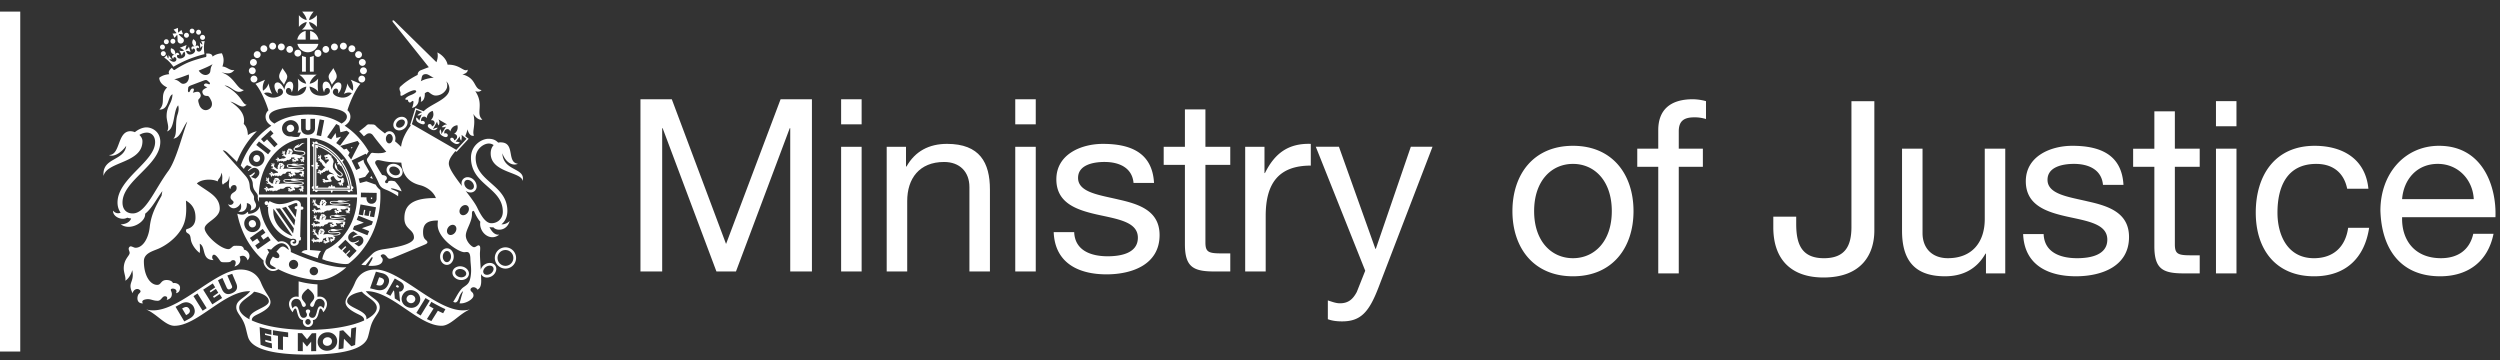 <svg width="215" height="31" xmlns="http://www.w3.org/2000/svg"><rect width="100%" height="100%" fill="#333333" stroke="none"/><g fill="none" fill-rule="evenodd"><path fill="#FFF" d="M0 30.23h1.742V1H0zM55.08 8.536h2.695l4.666 12.446 4.69-12.446h2.695v14.811H67.96V11.025h-.042l-4.625 12.322h-1.68l-4.626-12.322h-.04v12.322h-1.868zm17.256 14.811H74.1V12.623h-1.764v10.724zm0-12.653H74.1V8.537h-1.764v2.157zm3.92 1.929h1.66v1.7h.041c.747-1.326 1.95-1.95 3.485-1.95 2.821 0 3.692 1.62 3.692 3.922v7.052H83.37v-7.26c0-1.307-.829-2.157-2.177-2.157-2.136 0-3.173 1.43-3.173 3.36v6.057h-1.764V12.623z"/><path d="M0 30.496h214.615V1H0z"/><path d="M87.312 23.347h1.763V12.623h-1.763v10.724zm0-12.653h1.763V8.537h-1.763v2.157zm5.069 9.271c.062 1.576 1.432 2.075 2.884 2.075 1.098 0 2.592-.25 2.592-1.598 0-1.369-1.743-1.597-3.506-1.99-1.74-.395-3.505-.977-3.505-3.029 0-2.158 2.137-3.049 4.003-3.049 2.365 0 4.253.746 4.397 3.36h-1.762c-.124-1.37-1.328-1.805-2.489-1.805-1.058 0-2.282.29-2.282 1.37 0 1.264 1.866 1.471 3.505 1.866 1.764.395 3.506.974 3.506 3.05 0 2.55-2.386 3.38-4.564 3.38-2.406 0-4.438-.974-4.542-3.63h1.763zm11.285-7.342h2.137v1.556h-2.137v6.658c0 .809.23.954 1.328.954h.81v1.556h-1.349c-1.826 0-2.552-.373-2.552-2.344v-6.824h-1.825v-1.556h1.825V9.408h1.763v3.215zm3.42 0h1.66v2.26h.041c.851-1.72 2.032-2.571 3.942-2.51v1.868c-2.842 0-3.879 1.618-3.879 4.336v4.77h-1.764V12.623zm11.444 12.154c-.808 2.095-1.534 2.862-3.11 2.862-.415 0-.83-.04-1.225-.186v-1.617c.332.104.685.248 1.037.248.727 0 1.12-.352 1.452-.974l.726-1.826-4.251-10.662h1.99l3.133 8.774h.04l3.009-8.774h1.866l-4.666 12.155zm16.746-2.572c1.846 0 3.339-1.452 3.339-4.045 0-2.613-1.493-4.065-3.34-4.065-1.846 0-3.34 1.452-3.34 4.065 0 2.593 1.494 4.045 3.34 4.045m0-9.666c3.402 0 5.207 2.469 5.207 5.62 0 3.133-1.805 5.602-5.206 5.602-3.402 0-5.207-2.47-5.207-5.601 0-3.152 1.805-5.621 5.207-5.621m7.334 1.804h-1.805v-1.556h1.805v-1.596c0-1.743 1.037-2.655 2.966-2.655.332 0 .808.062 1.14.165v1.536a3.26 3.26 0 00-.995-.146c-.85 0-1.347.27-1.347 1.203v1.493h2.073v1.556h-2.073v9.168h-1.764v-9.168zm18.584 5.477c0 2.011-1.058 4.044-4.376 4.044-2.76 0-4.314-1.535-4.314-4.315v-.913h1.97v.623c0 1.723.456 2.947 2.385 2.947 1.805 0 2.365-1.038 2.365-2.678V8.702h1.97v11.117zm11.258 3.692h-1.659V21.81h-.04c-.748 1.327-1.95 1.95-3.486 1.95-2.82 0-3.692-1.62-3.692-3.921v-7.052h1.763v7.26c0 1.306.83 2.157 2.177 2.157 2.137 0 3.174-1.432 3.174-3.361v-6.056h1.763v10.724zm3.301-3.382c.062 1.576 1.431 2.075 2.883 2.075 1.1 0 2.593-.25 2.593-1.598 0-1.369-1.743-1.596-3.505-1.99-1.742-.395-3.505-.977-3.505-3.029 0-2.158 2.136-3.049 4.003-3.049 2.364 0 4.252.746 4.396 3.36h-1.762c-.125-1.37-1.328-1.805-2.49-1.805-1.057 0-2.28.29-2.28 1.37 0 1.264 1.865 1.472 3.505 1.867 1.763.393 3.505.974 3.505 3.049 0 2.55-2.386 3.38-4.564 3.38-2.406 0-4.439-.975-4.542-3.63h1.763zm11.285-7.342h2.137v1.556h-2.137v6.658c0 .809.23.954 1.328.954h.81v1.556h-1.349c-1.825 0-2.552-.373-2.552-2.344v-6.824h-1.825v-1.556h1.825V9.573h1.763v3.215zm3.536 10.724h1.763V12.788h-1.763v10.724zm-.001-12.654h1.763V8.7h-1.763v2.157zm11.284 5.373c-.27-1.348-1.203-2.136-2.655-2.136-2.552 0-3.34 2.011-3.34 4.19 0 1.97.892 3.92 3.133 3.92 1.7 0 2.716-.996 2.945-2.614h1.805c-.395 2.614-2.034 4.17-4.73 4.17-3.277 0-5.02-2.283-5.02-5.477 0-3.215 1.66-5.745 5.062-5.745 2.427 0 4.376 1.141 4.625 3.692h-1.825zm10.886.892c-.083-1.68-1.35-3.029-3.093-3.029-1.845 0-2.944 1.39-3.069 3.03h6.162zm1.7 2.986c-.477 2.366-2.179 3.651-4.585 3.651-3.423 0-5.04-2.364-5.143-5.642 0-3.215 2.115-5.579 5.04-5.579 3.796 0 4.958 3.547 4.853 6.14h-8.026c-.063 1.867.995 3.525 3.34 3.525 1.452 0 2.466-.705 2.779-2.095h1.742zM9.512 14.828c-.003-.002-.004-.003.001-.003l-.001.003m19.66-1.108a4.8 4.8 0 011.007 2.578h-3.137V12.35c.797.154 1.551.64 2.13 1.37m1.081 2.286a4.934 4.934 0 00-.813-2.097.299.299 0 00.12-.196.28.28 0 00-.219.06 4.948 4.948 0 00-.087-.116c-.529-.667-1.2-1.135-1.919-1.344-.01-.113-.113-.167-.174-.144a.111.111 0 00-.073.084.155.155 0 00-.035-.007.286.286 0 00-.166-.07.275.275 0 00.052.19v.015a.118.118 0 00-.105.057c-.032.054.001.161.105.193v1.538a.288.288 0 00-.186.084.283.283 0 00.186.084v1.664c-.1.027-.138.126-.113.18.02.037.052.066.113.068v.037a.285.285 0 00-.046.156.277.277 0 00.15-.04h.043c.004.056.031.088.067.105.055.028.152-.01.18-.105h1.112a.295.295 0 00.085.193.284.284 0 00.084-.193h1.267c.025.11.132.15.188.12.04-.019.067-.057.066-.12h.026c.044.028.1.047.168.047a.312.312 0 00-.045-.148c0-.015-.003-.029-.004-.044a.123.123 0 00.11-.069c.024-.06-.024-.168-.137-.182" fill="#FFF"/><path d="M28.998 13.772a.117.117 0 00-.02.1c.012.043.05.08.126.084a.287.287 0 00-.099.181.272.272 0 00.2-.046c-.017.076.01.123.05.147a.11.11 0 00.084.012c.324.528.543 1.131.636 1.75a.298.298 0 00-.142-.033.286.286 0 00.06.166h-1.06c-.004-.056-.035-.1-.072-.113-.045-.017-.095-.008-.147.052a.283.283 0 00-.084-.19.294.294 0 00-.085.19c-.049-.06-.1-.069-.145-.052-.038.012-.07.057-.073.113h-.903a.307.307 0 00.05-.162.297.297 0 00-.167.051v-1.466c.062.001.114-.032.13-.074.014-.043.007-.095-.053-.145a.287.287 0 00.19-.084.292.292 0 00-.19-.084c.06-.05.067-.103.053-.147-.016-.04-.068-.074-.13-.073v-1.244a.32.32 0 00.14.05.283.283 0 00-.033-.16c.625.194 1.216.605 1.684 1.177zm1.104 2.407a4.727 4.727 0 00-.979-2.419 4.028 4.028 0 00-.905-.845 3.29 3.29 0 00-1.049-.47l-.066-.016v3.807h3.006l-.007-.057z" fill="#FFF"/><path d="M29.51 15.578v-.004c.06-.03.106-.07.124-.117-.065.023-.113-.006-.129-.015.046-.028.101.003.048-.082-.052-.084-.089-.087-.145-.026-.052.056-.415-.016-.415-.286l.004.004a.262.262 0 00.117.099c.174.105.344.039.36-.104.012-.151-.129-.22-.285-.348a2.706 2.706 0 01-.158-.144c-.049-.105-.002-.201-.142-.393a.76.76 0 00-.045-.168.493.493 0 00.085.572c.15.164.473.324.46.466-.004.034-.035.07-.09.074-.072-.003-.144-.046-.215-.106-.01-.008-.02-.02-.03-.03h-.003c-.134-.125-.254-.308-.334-.41-.149-.191-.08-.375-.058-.534.106-.147-.064-.443-.163-.515 0 0 .022-.07-.007-.156-.02.02-.067.015-.09.014-.03-.056-.04-.067-.077-.074-.065-.01-.063-.048-.07-.071-.038.033-.05.067-.089.069-.054 0-.075-.001-.097.017-.036.03-.056.042-.112.04-.059-.001-.059.035-.054.079.004.028.006.07.044.086a.06.06 0 00.018.009l.047.056.034-.061c.025-.023.105-.031.12.026.01.04.016.05-.033.056-.052.007-.08.007-.129.009-.035 0-.033.046-.033.075.001.036.041.052.113.035.071-.018.2-.031.2.03 0 .162-.194.148-.232.343a.337.337 0 01-.107-.101.658.658 0 00-.139-.172.645.645 0 00-.136-.112c-.064-.037-.065-.068-.065-.134 0-.056.026-.11.021-.162a.28.28 0 00-.014-.05c-.01-.034-.06-.061-.087-.055.012.01.031.024.035.057a.203.203 0 00-.026.03c-.01.017-.018.039.002.057.004.005.005.007.005.01 0 .008-.004.017-.005.027-.002.01-.005.006-.006 0-.015-.04-.034-.098-.07-.101l-.027-.002.002-.008c0-.04-.047-.074-.096-.025.01.003.031.006.038.018a.367.367 0 00-.009.042c-.003.044.028.06.073.06.01 0 .012.003.014.008l.006.018c.002.01-.002.008-.008.006-.073-.033-.105.002-.106.034l.001.03c-.025.019-.032.057.017.088 0-.013-.004-.041.015-.047.004 0 .007-.002.011-.005a.066.066 0 00.02.019c.004.003.018 0 .042-.014.006-.005.01-.006.017-.001.008.005.015.009.022.015.006.003.005.008 0 .014-.048.047-.04.092.022.106-.027.054-.116.028-.11-.05-.064.099.04.177.127.139.003.038 0 .105.014.106 0-.006.005-.02.02-.02.006 0 .007.005.007.01.001.025.01.056.045.058-.006-.015-.003-.031.006-.034.016.025.033.05.046.076.04.07.125.266.32.347-.1.058-.167.144-.229.219-.054.052-.132.107-.18.077-.023-.015-.028-.033-.057-.055-.023-.017-.047-.022-.06-.017a.136.136 0 00-.034.012c-.033-.014-.086.005-.098.032.018-.004.04-.01.068.01 0 .013-.003.032-.003.035-.003.023.014.049.116.042.006-.001.018.003.012.01-.012.01-.028.023-.053.017-.044-.013-.066-.048-.096-.007-.002 0-.012.015-.022.026a.01.01 0 00-.01 0c-.04.012-.079.087-.032.12a.074.074 0 01.03-.061.19.19 0 00.02.023c.03.043.062.068.128-.032.006-.012.01-.001.008.003-.005.046-.048.11.012.12a.157.157 0 00.027.007l.001.01c.013.055.084.069.114.054a.105.105 0 01-.063-.066c.014 0 .027-.001.03-.004.036-.035-.007-.08.008-.106.007-.01.012-.007.016 0 .013.019.044.065.095.035a.08.08 0 00.043-.065c.066-.026.125-.047.173-.03-.009-.034.032-.084.103-.104.072-.02.104.002.126.024a.335.335 0 01.073-.125c-.008.284.372.278.463.444a.656.656 0 00-.314-.056c-.092.017-.255.102-.277.212-.016.086.073.24.165.303-.112.019-.148-.017-.25.01l-.009-.001c-.088.009-.1-.144-.204-.105a.161.161 0 00-.03.022c-.039-.001-.097.046-.086.088a.12.12 0 01.066-.037v.023c-.002.016.004.033.038.033.02 0 .026-.01.041-.01.007 0 .01.005.01.012 0 .039-.127-.022-.104.086l.02.032c-.005.033.022.065.08.048-.01-.008-.034-.022-.029-.041a.212.212 0 00.027.003c.005 0 .011-.004.013-.018 0-.002.001-.003.006-.003.007 0 .011.005.011.009 0 .006-.008.012-.008.023 0 .003.007.03.011.035-.005.039.052.079.11.04-.016-.002-.053-.01-.057-.028.011-.005.025-.01.026-.012.01-.007.013-.022.013-.038 0-.011.006-.011.01-.011l.028-.002c.013-.001.016.004.016.008.014.024.044.046.082.034.021-.007.031-.018.036-.03.014.01.03.019.044.03-.012-.041.018-.073.107-.014l.063-.05s.086.035.118-.002c.052-.05.025-.053.025-.096-.038-.086-.06-.076-.076-.16-.03-.14.166-.22.28-.2.024.093.15.33.36.399.131.045.185-.1.225-.078.01.003.018.015.022.03-.009.07.004.13-.01.163-.017.03-.087.005-.134.002-.027-.002-.05.017-.05.02-.04.009-.086.044-.084.089.014-.01.04-.032.071-.037l.002.019a.061.061 0 00.106.036c.003-.006.02 0 .011.008-.032.024-.09.078-.04.098l.028.014c-.003.034.022.069.052.072-.01-.017-.014-.026.004-.064h.027c.036.002.02-.07.058-.091.005-.003.01-.001.007.004-.012.039-.019.089.017.099.003 0 .017.005.03.007.01.029.05.052.098.027-.012-.004-.038-.016-.044-.031a.266.266 0 00.026-.037c.025-.083-.049-.087-.049-.122 0-.04.085-.014.085-.097v-.013c.04-.023.08-.05.082-.081a.28.28 0 01-.107-.018m-1.467-2.059s.002-.002 0 0m-2.477 4.216l-.06-.006c-.072-.005-.16.03-.167.122-.007.096.06.146.146.151l.044.003-.104.675-.667-.957c.312-.123.565-.259.7-.259.108 0 .13.052.108.27zm-1.307.15a2.73 2.73 0 00.336-.1l.792 1.136-.075.477-1.053-1.512zm.944 2.193l-1.494-2.146a1.809 1.809 0 00.368-.012l1.197 1.719-.071.44zm-1.69-2.131l1.64 2.357c-.875-.32-1.748-1.13-1.64-2.357zm2.44-.184l-.075-.006v-.072c.012-.262-.145-.457-.427-.457-.253 0-.74.325-1.42.325-.29 0-.635-.139-.852-.265l-.085.203c.002-.006.002-.015.002-.02a.169.169 0 00-.17-.17.17.17 0 00-.167.17.168.168 0 00.3.104l-.085.204c.029.012.058.026.089.037-.1 1.03.64 2.338 1.988 2.741.2-.055.429-.018.429.2 0 .134-.068.193-.188.193-.08 0-.133-.046-.133-.1 0-.09.158-.036.176-.098.019-.082-.034-.12-.127-.12-.094 0-.236.061-.236.218 0 .185.149.294.307.294.15 0 .467-.082.422-.451.073.003.154-.009.172-.08l.015-.21-.071-.008.056-2.364.052.006c.087.006.162-.035.168-.128.006-.095-.07-.14-.14-.146zm-.542-5.04s.002 0 0 0m-.388.315c-.031 0-.045-.043-.04-.07a.56.56 0 00.11.042c-.05.01-.037.028-.07.028m-.05.063c-.008.003-.006-.027-.022-.029-.015-.004-.015.01-.005.032-.023-.008-.043-.02-.051.002-.011.016-.007.03.007.044.006.008 0 .025-.006.044-.008.02-.033.05-.064.032-.033-.017-.028-.05-.018-.07.01-.019.018-.035.027-.035.02.001.03-.002.036-.02.007-.022-.012-.033-.031-.047.02-.005.03-.014.02-.022-.012-.013-.032.006-.036-.002-.003-.01.01-.018.016-.024.009-.008.018-.006.028 0l.089.043c.01.005.018.01.018.023-.002.01.003.025-.007.03m-.057-.17c-.014.024-.044.044-.07.021-.022-.023.003-.029-.024-.075a.49.49 0 00.094.054m.843.464c.33.002.495-.106.495-.21 0-.369-.911-.142-.911-.364 0-.036.027-.069.068-.099-.001 0-.002 0 0 0 .46-.033.478-.36.805-.423-.396-.055-.453.254-.621.27.092-.043.124-.15.117-.193-.082.11-.258.12-.356.244a.077.077 0 00-.017.064c-.06.037-.097.081-.097.133 0 .35.926.11.926.363 0 .087-.16.148-.414.148-.19 0-.327-.137-.681-.045 0-.06.119-.17.073-.225.034-.016.058-.042.059-.072a.122.122 0 00-.068-.03c.01-.018-.005-.036-.017-.049-.004-.006-.011-.042-.02-.05a.471.471 0 00-.081-.055c-.041-.02-.067-.02-.084-.023-.01-.004-.046.008-.052.007-.02-.002-.043-.002-.046.022a.11.11 0 00-.064-.029.13.13 0 00-.01.1c-.032.004-.067.087-.098.078.01.023.022.033.03.035-.027.05-.037.108-.07.112a.041.041 0 00.025.027 1.034 1.034 0 00-.05.21.352.352 0 00-.072-.058c-.053-.03-.051-.057-.043-.11.009-.047.039-.087.043-.13a.19.19 0 00-.01-.04c-.005-.03-.043-.053-.07-.048.012.011.026.02.024.048a.149.149 0 00-.027.023c-.012.011-.021.03-.004.046a.01.01 0 010 .01.067.067 0 01-.006.021c-.004.006-.006.002-.007 0-.007-.034-.017-.08-.05-.085h-.022a.01.01 0 00.002-.007c.006-.035-.032-.06-.083-.022.009.001.027.003.032.015a.25.25 0 00-.014.033c-.008.036.018.05.058.051.008 0 .012.003.013.007 0 .004 0 .01.002.014 0 .007-.002.005-.007.004-.063-.027-.096 0-.101.026l-.004.024c-.024.014-.036.046.004.073 0-.012.002-.034.022-.038.002-.002.005-.003.009-.004a.052.052 0 00.016.015c.004.004.016.001.04-.01.004-.004.01-.005.016 0a.46.46 0 01.017.011c.005.004.004.006 0 .011-.052.038-.051.077.008.088.007.002.008.006.008.012-.018.073-.125.058-.11-.016-.072.084.025.15.112.108.006-.003.008 0 .009.003.003.013.008.025.023.027 0-.003.007-.016.02-.014.006-.002.006.003.006.006-.002.021.002.045.03.05-.001-.016.006-.03.017-.03.01.001.036.062.084.115a1.193 1.193 0 01-.207.062c-.017 0-.124-.012-.16.007-.052.027-.18.075-.22.022-.01-.019-.006-.038-.024-.064-.012-.019-.028-.032-.042-.034-.002 0-.017-.002-.03 0-.021-.025-.07-.027-.087-.01.016.003.033.005.049.031-.007.01-.012.023-.014.027-.011.017-.004.044.077.072.003.001.012.01.004.013-.012.004-.03.008-.045-.006-.032-.024-.036-.06-.074-.037l-.024.011-.011-.002c-.035-.003-.091.041-.066.082.005-.01.018-.032.043-.038l.009.027c.009.041.026.073.112.017.008-.006.008.002.006.006-.02.035-.077.071-.033.1.002 0 .01.007.02.014-.002.002-.004.004-.004.007-.01.05.044.083.07.081a.08.08 0 01-.024-.072c.008.004.02.007.022.007.04-.016.024-.066.045-.083.009-.004.01 0 .013.007.002.02.01.066.06.061.046-.006.069-.044.065-.07-.003-.003 0-.003.004-.003.015.01.028.03.022.053a.08.08 0 00.036-.035c.01.023.013.054-.02.084.02-.006.068-.03.08-.082a.062.062 0 01.017.026c.002 0 .002-.002.004-.003a.18.18 0 00.098-.003c.005-.002.007.002.005.005-.003.02-.003.04.006.05 0-.007.012-.026.02-.026.013 0-.001.05.028.077.01-.123.079-.074.155-.123.008-.007.009-.003.008.004a.08.08 0 01-.034.04c.03 0 .095-.027.095-.07 0-.01.024-.027.05-.043.027.007.07-.009.087-.04.006.012.017.048-.002.058.082.006.166-.087.197-.094.175-.037-.108-.162.249-.142a.164.164 0 00.102-.037c-.027.053-.03.16.026.17.025.002.074.02.092.038.006.006.002.01-.003.01a.248.248 0 00-.075.018c-.084.056-.086-.125-.175-.09a.273.273 0 00-.024.016c-.037 0-.083.041-.074.08a.102.102 0 01.057-.034l-.001.02c-.002.013.003.028.032.028.018 0 .023-.01.035-.01.006 0 .01.004.01.011 0 .035-.11-.019-.09.073 0 .004.01.021.017.03-.003.027.019.054.068.04-.008-.008-.026-.02-.023-.034l.022.002c.005 0 .009-.003.012-.015 0-.004.003-.004.005-.004.005 0 .009.004.009.01 0 .003-.007.01-.007.017 0 .003.007.026.01.03-.005.034.045.068.092.035-.011 0-.044-.008-.046-.024l.02-.01c.009-.006.01-.019.01-.034.003-.007.008-.007.01-.007.007 0 .017 0 .024-.002.012-.002.015.002.016.006.01.02.035.04.069.028.06-.022.01-.072.057-.083a.073.073 0 01.036 0c.046.012.116.011.128-.013.01-.02.007-.106-.045-.136-.03-.012.003-.049-.026-.092a.422.422 0 00.175.043c.128 0 .006-.02.063-.052.062-.042.134-.02.154-.016.017.001.029.008.025.031-.015.066.007.072-.008.101-.012.027-.067.006-.104.004a.051.051 0 00-.04.016c-.031.007-.068.037-.067.074.01-.008.03-.027.057-.03a.089.089 0 01.002.014c.005.043.054.06.083.03.003-.006.016 0 .009.005-.024.02-.072.064-.033.08l.023.012c-.002.028.019.055.04.06-.008-.015-.01-.024.004-.055l.024.001c.026.002.013-.056.045-.073.003-.003.007-.002.005.002-.01.033-.017.071.014.081a.152.152 0 00.022.005c.007.026.04.043.078.024-.01-.004-.03-.014-.035-.028a.168.168 0 00.02-.03c.02-.069-.038-.069-.038-.097 0-.035.067-.013.067-.08a.043.043 0 00-.028-.042c-.003-.002-.003-.003-.002-.005.019 0 .038.006.049-.02-.05.002-.035-.04-.042-.068-.002-.005-.002-.007.002-.012.016-.012.029-.032.022-.073-.015.023-.071.05-.077.002-.002-.002-.005-.034-.055-.026-.084.008-.126-.036-.285-.049-.008-.002-.017-.01 0-.012m-1.447 1.573l.002-.004c0 .003 0 .003-.002.004zm-.254-.54c.01-.021.02-.038.03-.038.022 0 .035-.005.04-.024.01-.024-.012-.035-.034-.05.023-.006.034-.016.023-.026-.015-.013-.036.008-.04-.004-.006-.01.01-.017.018-.024.009-.01.018-.006.03 0l.098.045c.014.007.02.013.02.027 0 .01.005.029-.006.032-.011.002-.01-.03-.028-.032-.014-.003-.014.013-.004.034-.025-.006-.045-.018-.057.004-.011.018-.007.032.008.049.008.009 0 .027-.008.049-.008.023-.035.053-.07.036-.036-.02-.031-.058-.02-.078zm.114-.25c-.014.028-.048.05-.075.024-.026-.024.003-.032-.03-.083a.397.397 0 00.105.059zm.076.04a.5.5 0 00.12.047c-.055.012-.042.033-.077.033-.036-.003-.048-.05-.043-.08zm-.485.278c-.034-.028-.076-.08-.135-.116-.06-.034-.06-.065-.055-.127.002-.054.029-.104.029-.154 0-.005-.01-.032-.013-.047-.006-.033-.052-.06-.08-.054.015.01.03.023.032.055l-.028.029c-.011.014-.017.035 0 .054.005.003.005.006.005.01 0 .008-.004.014-.007.026-.002.008-.005.005-.007-.001-.01-.038-.026-.093-.06-.096-.002 0-.018-.003-.025 0l.002-.008c.002-.04-.04-.071-.09-.024.01 0 .03.003.037.017a.252.252 0 00-.012.039c-.004.042.023.057.066.057.009 0 .012.003.014.008l.004.016c.003.009-.002.007-.006.005-.07-.03-.101.002-.104.033v.029c-.027.017-.035.054.01.083 0-.013-.001-.037.018-.044l.01-.003a.075.075 0 00.019.016c.004.003.016 0 .04-.013.007-.003.01-.005.017-.002l.019.015c.005.003.004.008 0 .013-.05.046-.044.09.017.1.009.003.01.008.01.015-.01.086-.123.07-.114-.017-.068.1.04.176.127.127.006-.004.008-.003.01.003.005.015.012.029.028.032-.001-.006.005-.02.019-.02.006 0 .006.004.006.009 0 .023.007.053.039.055-.004-.016.002-.034.012-.034.016 0 .054.067.123.107.059.026.097.088.135.049-.006.059.05.128.038.128-.02 0-.178-.011-.218.01-.058.03-.2.083-.241.023-.016-.02-.01-.04-.03-.071-.012-.021-.032-.036-.046-.038h-.033c-.024-.025-.076-.028-.097-.01.016.004.038.006.054.036-.007.009-.013.026-.015.028-.011.019-.006.05.087.08.002.002.01.01.003.015a.044.044 0 01-.05-.008c-.036-.025-.04-.066-.082-.041l-.03.014a.019.019 0 00-.008-.003c-.04-.004-.101.045-.073.09a.067.067 0 01.048-.04l.008.03c.01.046.029.082.124.018.01-.007.01.002.007.007-.022.039-.085.077-.035.108l.02.019c-.002.002-.003.003-.004.007-.01.053.05.093.079.09-.012-.013-.036-.041-.03-.081a.063.063 0 00.027.008c.045-.018.025-.073.05-.09.008-.004.014-.001.014.006.003.022.012.074.067.068.05-.006.075-.047.07-.076 0-.004 0-.005.005-.004.018.01.033.03.027.057a.098.098 0 00.039-.038c.01.024.014.059-.022.093.02-.007.075-.033.088-.091a.08.08 0 01.019.03l.005-.005c.018.007.053.01.108-.003.005-.001.006.002.006.007-.005.022-.005.043.006.055 0-.008.014-.03.022-.03.015 0-.001.054.03.086.012-.137.088-.082.173-.138.01-.005.01-.002.008.005a.074.074 0 01-.037.046c.096.02.243-.123.265-.183.04-.005.073-.01.092-.008.27.024.082-.244.517-.168.028.004.08-.026.106-.05-.033.059-.034.177.027.188a.252.252 0 01.103.043c.005.006 0 .009-.004.01a.32.32 0 00-.084.02c-.091.063-.095-.138-.193-.1a.082.082 0 00-.027.02c-.04 0-.093.045-.083.087a.118.118 0 01.064-.037c-.002.01-.002.02-.002.022-.003.015.003.032.037.032.02 0 .024-.011.038-.011.005 0 .01.004.01.012 0 .037-.121-.021-.1.08.003.003.014.025.019.033-.002.03.022.062.076.042-.01-.005-.03-.02-.025-.034l.024.002c.005 0 .01-.005.014-.017 0-.004 0-.005.006-.005s.009.005.009.009c0 .006-.006.013-.006.02 0 .003.005.03.009.033-.005.039.05.078.104.04-.015-.003-.05-.01-.054-.027l.026-.01c.008-.008.012-.022.012-.038 0-.007.005-.01.009-.01h.026c.012-.002.016.003.018.005a.06.06 0 00.077.032c.065-.022.009-.08.062-.091a.085.085 0 01.039 0c.05.013.129.01.142-.012.014-.027.007-.12-.05-.152-.032-.016.004-.056-.028-.103a.475.475 0 00.195.047c.14 0 .177-.02.24-.06.069-.042.149-.02.17-.016.019.003.033.01.027.034-.014.074.008.08-.008.115-.012.028-.075.004-.116.002-.024-.002-.042.015-.043.019-.037.007-.076.04-.076.08.013-.01.037-.03.067-.034v.017c.004.05.06.067.092.033.004-.005.018 0 .01.007-.028.022-.08.07-.037.087l.026.014c-.003.03.02.063.045.066-.008-.016-.01-.026.004-.062a.13.13 0 00.024.002c.03.003.016-.061.05-.08.006-.004.009-.001.007.002-.01.036-.017.08.014.09l.026.006c.01.026.044.047.087.026-.01-.004-.034-.016-.04-.031a.183.183 0 00.025-.033c.022-.075-.042-.076-.042-.11 0-.036.072-.01.072-.088a.05.05 0 00-.031-.046c-.003-.001-.003-.003-.002-.005v.002c.02-.002.044.004.053-.027-.054.006-.038-.041-.046-.072 0-.006 0-.01.003-.013.019-.012.032-.037.026-.081-.018.025-.08.056-.087.003 0-.003-.004-.041-.061-.028-.091.008-.16-.012-.337-.028.205 0 .502-.051.502-.166 0-.096-.104-.156-.413-.156-.31 0-1.006.115-1.006-.058 0-.087.136-.08.3-.07.012.015.032.028.067.037.398.115.867-.095 1.108-.026-.283-.216-.52.008-.823-.057.178 0 .237-.052.247-.1-.14.09-.4-.044-.561.056a.1.1 0 00-.025.02c-.221-.007-.398-.007-.398.14 0 .308.829.128 1.087.128.26 0 .315.026.315.075 0 .073-.258.093-.403.093-.225 0-.902-.118-1.313-.035.033-.068.106-.154.065-.203.04-.016.064-.046.067-.078a.153.153 0 00-.076-.035c.01-.018-.004-.04-.02-.056-.003-.002-.013-.046-.021-.053-.015-.012-.045-.038-.09-.06-.045-.023-.075-.023-.093-.028-.012-.002-.052.01-.057.01-.021-.004-.047-.004-.05.02a.153.153 0 00-.073-.03.16.16 0 00-.01.113c-.036.002-.077.097-.11.086.014.026.025.036.035.039-.03.054-.044.12-.078.122.022.029.038.043.05.045-.005.043-.006.084-.008.12l-.065-.025-.055-.02zm.148 1.093c-.036 0-.05-.048-.043-.08a.526.526 0 00.12.048c-.055.012-.042.034-.077.032m-.055.069c-.008.002-.007-.03-.025-.034-.016-.001-.016.015-.005.037-.024-.008-.047-.02-.059.002-.009.02-.005.033.008.05.01.008.002.027-.007.049-.008.022-.036.055-.069.035-.036-.02-.03-.057-.02-.079.01-.02.02-.035.03-.035.021 0 .033-.005.04-.025.01-.025-.014-.035-.034-.05.022-.006.034-.017.022-.028-.013-.012-.037.009-.04-.001-.005-.011.012-.018.02-.025.007-.01.016-.006.03 0l.097.046c.011.008.02.01.02.024-.002.013.004.03-.008.034m-.063-.187c-.016.027-.049.05-.075.024-.027-.027.003-.032-.03-.083.032.019.088.056.105.06m.168.82a.41.41 0 00.048-.01c-.002.002-.004.018-.006.018.09.006.08-.082.115-.075.505.066.215-.219.812-.16.027.002.04-.015.064-.036-.03.057-.032.153.028.164.028.006.083.023.103.045.006.006.002.01-.004.01a.315.315 0 00-.084.02c-.09.06-.094-.137-.19-.098-.007.002-.022.013-.029.018-.04 0-.093.046-.082.087a.093.093 0 01.063-.035v.019c-.004.017.002.033.034.033.02 0 .025-.011.04-.011a.01.01 0 01.01.01c0 .038-.12-.02-.099.084a.22.22 0 00.02.03c-.005.03.02.06.074.045-.01-.007-.03-.021-.026-.038a.129.129 0 00.025.002c.005 0 .011-.003.013-.016 0-.003.001-.005.005-.005.005.003.01.005.01.01s-.007.01-.007.022c0 .003.006.028.01.032-.006.038.05.076.104.039-.015-.001-.05-.01-.053-.028l.023-.01c.01-.006.013-.02.013-.037.001-.01.006-.01.01-.01l.026-.001c.012-.002.016.003.018.008a.06.06 0 00.076.032c.065-.023.01-.08.062-.092a.068.068 0 01.04 0c.053.012.128.01.142-.014.014-.026.007-.118-.05-.151-.03-.015.003-.055-.028-.104a.462.462 0 00.193.049c.143 0 .178-.02.241-.06.071-.042.15-.021.171-.018.02.002.034.012.028.037-.015.074.008.08-.008.113-.014.029-.075.006-.116.002-.026-.001-.043.014-.043.02-.037.008-.077.037-.075.08a.126.126 0 01.062-.034c0 .007.002.014.003.016.004.05.06.065.092.031.005-.004.017 0 .01.007-.027.023-.08.072-.038.09.003 0 .015.008.026.013-.002.03.021.061.045.067-.007-.017-.01-.028.004-.06h.025c.031.001.017-.062.051-.083.005-.002.008 0 .007.002-.012.037-.019.081.013.091a.314.314 0 00.026.008c.01.025.044.047.088.024-.01-.005-.035-.017-.039-.03a.317.317 0 00.022-.033c.022-.076-.042-.078-.042-.108 0-.038.073-.013.073-.09 0-.012-.006-.037-.03-.046-.004-.003-.004-.005-.003-.005.021 0 .042.006.054-.023-.056.002-.038-.044-.046-.075 0-.005-.002-.008.003-.013.016-.013.031-.038.024-.08-.016.025-.078.056-.086.002-.002-.002-.006-.038-.06-.029-.093.01-.159-.009-.337-.026.178-.014.502-.05.502-.167 0-.094-.105-.154-.413-.154-.31 0-1.263.113-1.263-.06 0-.11.323-.067.56-.06.01.018.032.034.068.044.397.112.815-.154 1.101-.059-.227-.203-.519.023-.82-.04.176-.002.361-.036.372-.085-.137.09-.525-.06-.686.042a.105.105 0 00-.028.022c-.292-.004-.652-.04-.652.136 0 .31 1.083.127 1.343.127.261 0 .315.027.315.076 0 .075-.258.092-.404.092-.24 0-1.253-.134-1.657-.012.023-.069.121-.17.076-.223.036-.017.063-.047.065-.08a.14.14 0 00-.075-.035c.011-.018-.005-.039-.019-.055-.004-.003-.012-.046-.022-.053-.016-.011-.046-.04-.09-.062-.047-.022-.076-.022-.093-.025-.01-.003-.05.01-.056.01-.023-.005-.049-.005-.053.022a.108.108 0 00-.07-.03.14.14 0 00-.01.11c-.037.002-.077.095-.11.084.012.026.023.038.033.04-.029.055-.042.12-.076.122a.184.184 0 00.032.037.602.602 0 00-.01.095l-.033-.012-.05-.003a.635.635 0 00-.05-.008c-.049-.004-.085-.084-.169-.133-.06-.033-.062-.065-.062-.127 0-.055.025-.103.022-.154l-.014-.046c-.012-.035-.057-.06-.083-.054a.07.07 0 01.033.056.155.155 0 00-.025.028c-.01.013-.015.035.002.052.004.005.005.007.005.013a.06.06 0 01-.005.023c-.002.011-.005.004-.006 0-.014-.039-.032-.093-.067-.095-.003 0-.017-.004-.023-.002l.001-.008c0-.04-.044-.07-.092-.024.011.002.03.005.037.017a.324.324 0 00-.01.04c-.003.041.028.057.072.057.006 0 .01.005.012.008a.12.12 0 00.005.017c.003.006-.002.006-.006.005-.07-.03-.1.001-.102.033 0 .002 0 .02.002.027-.027.02-.032.056.014.083 0-.01-.002-.037.015-.042.004 0 .007-.003.01-.005.008.01.018.016.018.02.007.001.02 0 .042-.016.005-.004.01-.004.017 0l.02.013c.005.004.004.007.001.012-.048.046-.04.091.023.101.008.005.01.008.01.014-.005.09-.12.071-.116-.016-.06.1.05.175.135.125.006-.003.008 0 .01.003.003.018.014.03.028.033a.02.02 0 01.02-.018c.004-.002.004.003.006.01.001.021.01.05.042.056-.006-.02 0-.037.01-.037.017 0 .08.12.205.188.022-.006.058-.006.07-.036.002.01.012.021.027.03.004.057.043.13.03.13-.018 0-.216-.01-.256.013-.059.03-.2.083-.242.023-.014-.021-.009-.04-.028-.071-.015-.021-.033-.035-.047-.036-.002-.002-.019-.002-.033-.002-.024-.026-.077-.028-.097-.012.017.004.037.008.055.037-.007.01-.014.025-.016.028-.012.02-.005.05.084.08.006.003.014.01.007.014a.048.048 0 01-.05-.004c-.035-.03-.04-.067-.083-.043-.003 0-.015.008-.028.013-.003-.002-.007-.002-.012-.003-.038-.003-.098.044-.072.093a.068.068 0 01.05-.041l.01.027c.005.047.027.083.122.019.01-.005.01.004.006.007-.02.037-.085.079-.036.109a.51.51 0 00.022.016l-.004.009c-.009.052.047.093.078.09-.013-.014-.035-.042-.028-.081.01.005.023.012.026.008.045-.017.024-.072.051-.09.006-.005.011 0 .011.007.004.022.013.073.07.067.05-.004.074-.047.068-.076 0-.003.001-.006.006-.003a.055.055 0 01.027.056.108.108 0 00.04-.04.082.082 0 01-.025.095.125.125 0 00.09-.092.097.097 0 01.018.03l.004-.003a.218.218 0 00.108-.003c.006-.001.008.002.007.005-.004.02-.004.044.006.055.001-.004.013-.027.023-.027.015 0-.002.054.03.085.012-.136.173-.068.26-.123.01-.007.01-.004.007.004a.088.088 0 01-.036.045.206.206 0 00.096-.034c.058-.023.16-.067.152-.103m3.714 1.286c.011-.022.02-.039.031-.039.022.001.033-.004.04-.026.01-.023-.013-.033-.035-.047.023-.007.034-.017.023-.027-.015-.013-.037.008-.04-.002-.005-.01.01-.018.02-.025.007-.01.016-.007.028 0l.098.046c.013.006.021.012.021.026 0 .01.003.027-.007.031s-.009-.028-.028-.033c-.014-.002-.014.014-.004.036-.025-.007-.046-.018-.058.004-.009.02-.007.032.01.048.005.01 0 .028-.008.05-.009.022-.038.053-.07.034-.037-.018-.03-.057-.02-.077m.114-.249c-.016.028-.049.051-.077.025-.025-.026.002-.033-.029-.085.03.022.09.06.106.06m.074.04a.6.6 0 00.122.047c-.056.012-.042.033-.079.032-.035-.003-.049-.049-.043-.079m2.232.576c0-.005 0-.01.004-.013.02-.012.034-.038.032-.082-.019.027-.085.057-.087.004 0-.002-.002-.04-.058-.028-.093.007-.184-.012-.36-.029-.01 0-.019-.008 0-.01.215-.014.502-.04.502-.155 0-.096-.105-.156-.414-.156-.31 0-1.26.113-1.26-.06 0-.11.32-.066.556-.059.012.018.033.033.07.042.4.115.852-.183 1.094-.114-.313-.11-.512.08-.813.015.177 0 .362-.035.373-.08-.14.087-.525-.062-.688.038a.089.089 0 00-.026.025c-.294-.005-.654-.04-.654.133 0 .308 1.085.128 1.345.128s.316.027.316.077c0 .073-.259.092-.405.092-.242 0-1.255-.135-1.657-.012.022-.069.121-.172.074-.225.038-.016.064-.046.066-.08a.136.136 0 00-.077-.033c.013-.019 0-.039-.017-.055-.005-.005-.013-.046-.023-.054-.014-.012-.044-.038-.09-.062-.044-.022-.075-.02-.09-.026-.014-.003-.054.01-.059.01-.022-.004-.048-.004-.052.023a.124.124 0 00-.07-.033.164.164 0 00-.01.113c-.037.002-.076.095-.11.086.014.025.023.036.033.038-.029.055-.042.12-.077.123.022.03.038.043.051.045-.005.031-.006.063-.008.092l-.053-.017-.05-.003c-.013-.003-.03-.007-.05-.009-.049-.004-.085-.084-.168-.13-.06-.037-.062-.067-.062-.13 0-.055.025-.103.022-.15a.997.997 0 00-.017-.052c-.01-.03-.056-.059-.082-.052a.07.07 0 01.033.054.19.19 0 00-.023.03c-.012.015-.017.035.002.051a.02.02 0 01.004.012c0 .008-.003.016-.004.026-.002.01-.006.005-.008 0-.013-.039-.03-.094-.063-.096a.064.064 0 00-.028-.002c.002-.003.002-.006.002-.007 0-.039-.043-.07-.09-.025.011.002.03.003.036.017-.004.012-.008.038-.01.041-.002.04.027.056.07.056.008 0 .014.004.015.01a.038.038 0 00.005.013c.001.01-.002.008-.006.007-.072-.03-.102.001-.104.033l.001.03c-.023.015-.03.053.017.081 0-.01-.004-.038.014-.044.004 0 .007-.002.01-.004a.054.054 0 00.02.017c.006.005.015.002.042-.014.004-.003.007-.003.014 0a.105.105 0 00.022.014c.005.005.004.01 0 .012-.047.046-.039.091.022.102.01.001.011.007.011.014-.006.088-.122.071-.115-.016-.064.1.05.175.133.124.005-.003.01 0 .011.005.003.014.014.03.03.03-.002-.005.003-.017.016-.017.007 0 .007.004.007.008.002.024.01.052.042.057-.006-.019 0-.036.011-.036.016 0 .073.128.198.198-.003-.01.05-.032.077-.046.005.023.018.047.042.058l.023-.013c-.009.06.061.12.048.12-.019 0-.138-.016-.176.007-.06.031-.2.083-.244.024-.013-.02-.01-.04-.028-.07-.013-.024-.03-.038-.046-.04h-.033c-.024-.024-.076-.028-.099-.01.02.002.04.007.055.036l-.015.028c-.012.02-.004.05.085.081.005.001.014.01.007.013-.014.006-.033.01-.05-.006-.037-.026-.042-.067-.084-.04a.145.145 0 00-.027.011c-.004 0-.007-.002-.01-.003-.04-.003-.1.046-.074.092.005-.01.021-.036.05-.04l.007.027c.01.048.03.082.124.02.011-.007.01.002.007.006-.023.04-.085.08-.035.108 0 .001.01.011.02.016-.002.005-.004.007-.004.011-.009.053.05.092.078.091-.01-.016-.033-.043-.029-.082.012.006.024.01.027.008.046-.018.025-.073.051-.09.008-.006.011 0 .011.006.005.023.013.074.068.068.052-.006.076-.047.07-.076 0-.005.001-.006.006-.005.02.013.034.032.027.058a.102.102 0 00.04-.039c.01.026.011.06-.023.095.021-.008.074-.034.088-.094a.16.16 0 01.02.031c.002 0 .002-.002.003-.004a.21.21 0 00.107-.002c.007-.002.008.001.007.006-.004.02-.004.044.007.054 0-.006.014-.029.022-.029.015 0-.002.053.031.086.012-.137.085-.082.171-.138.011-.007.011-.004.01.005a.081.081 0 01-.039.046c.031.024.158-.055.158-.104 0-.015.047-.019.088-.027.088.005.077-.066.113-.06.506.066.215-.218.81-.162.03.003.043-.032.067-.055-.03.056-.033.176.028.187a.245.245 0 01.103.042c.005.007 0 .01-.004.012a.215.215 0 00-.085.021c-.09.061-.095-.14-.192-.103a.126.126 0 00-.026.021c-.04 0-.094.046-.083.085a.109.109 0 01.062-.035v.02c-.003.016.004.032.036.032.02 0 .024-.01.038-.01.006 0 .01.005.01.011 0 .04-.12-.02-.099.082 0 .004.013.023.02.032-.005.031.02.061.075.045-.012-.009-.03-.02-.026-.039.011.002.021.002.025.004.004 0 .01-.005.012-.019 0-.002.002-.004.007-.003.006.001.01.005.01.01 0 .006-.008.012-.008.021 0 .002.006.03.01.033-.005.036.05.076.105.038-.016-.002-.05-.009-.055-.027l.026-.01c.008-.007.011-.02.011-.037 0-.01.005-.01.01-.01l.026-.002c.012 0 .015.004.018.008.012.023.04.044.077.031.065-.023.008-.079.062-.092a.17.17 0 01.04 0c.052.013.127.012.14-.013.015-.025.008-.118-.049-.15-.032-.016.004-.056-.027-.103a.462.462 0 00.194.047c.14 0 .185-.02.253-.059.073-.045.151-.022.172-.018.017.002.031.011.024.034-.02.075.001.082-.017.116-.016.027-.075.004-.119.002-.022-.002-.042.015-.044.02-.036.006-.079.038-.08.08a.146.146 0 01.065-.035v.016c.002.05.055.067.09.033.004-.005.02 0 .011.008-.032.021-.088.068-.046.087l.025.015c-.006.03.014.06.04.064-.008-.016-.009-.026.006-.059h.027c.03.002.021-.062.057-.08.006-.004.01-.003.006.002-.014.035-.024.08.007.09l.025.006c.006.026.04.047.085.025-.01-.004-.033-.016-.036-.029a.227.227 0 00.025-.034c.03-.076-.036-.078-.03-.109 0-.037.072-.012.08-.089a.047.047 0 00-.029-.046l-.002-.004h.001c.022 0 .042.005.055-.025-.055.004-.033-.042-.039-.073m-2.438.859c.01-.02.02-.037.03-.037.018.002.032-.003.037-.02.009-.026-.014-.034-.034-.049.023-.006.034-.015.023-.025-.015-.013-.035.008-.038-.003-.006-.01.01-.016.015-.023.01-.01.018-.008.03 0l.095.044c.01.006.018.01.017.024 0 .008.005.028-.006.031-.01.004-.008-.027-.024-.03-.016-.004-.014.011-.005.034-.024-.008-.046-.02-.055.001-.01.018-.006.031.008.047.007.008 0 .026-.008.046-.008.022-.034.051-.066.035-.036-.019-.032-.055-.02-.075m.108-.237c-.013.026-.045.048-.07.024-.026-.026.002-.033-.029-.079.03.02.084.053.1.055m.072.036a.48.48 0 00.114.046c-.053.011-.04.032-.072.031-.035 0-.047-.047-.043-.077m.89-.015c.008.02.03.036.07.05.38.108.813-.176 1.043-.11-.3-.105-.488.075-.774.015.166-.002.345-.033.354-.079-.13.085-.5-.059-.655.038a.066.066 0 00-.022.02c-.159-.006-.38-.01-.38.132 0 .293.788.121 1.034.121.19 0 .22.025.22.072 0 .07-.284.087-.422.087-.216 0-.86-.11-1.252-.033.032-.064.103-.146.065-.192.035-.015.06-.045.061-.076a.148.148 0 00-.073-.032c.012-.017-.003-.038-.017-.052-.005-.004-.012-.045-.02-.052-.015-.01-.043-.037-.087-.056-.043-.022-.07-.022-.088-.027-.01-.002-.049.01-.053.01-.021-.004-.047-.004-.05.021a.117.117 0 00-.067-.029.146.146 0 00-.01.105c-.037.002-.072.091-.105.081.012.025.023.035.032.037-.027.054-.04.116-.073.118a.17.17 0 00.03.033.484.484 0 00-.018.112l-.035-.012c-.006 0-.01 0-.015-.002-.046-.003-.075.002-.154-.044-.058-.033-.06-.062-.06-.123 0-.05.023-.097.02-.145a.453.453 0 00-.012-.044c-.012-.034-.055-.059-.08-.05a.061.061 0 01.03.051.278.278 0 00-.023.025c-.008.016-.014.035 0 .053.006.003.008.006.008.011a.113.113 0 01-.005.024c-.003.01-.005.003-.006 0-.011-.037-.03-.09-.063-.093-.003 0-.018-.002-.024 0 0-.003.003-.005.003-.009 0-.038-.043-.068-.087-.02.009.001.026.004.034.014-.002.012-.01.034-.01.038-.003.04.026.054.067.055.008 0 .01.002.014.006a.055.055 0 00.005.018c.002.007-.002.005-.006.004-.067-.029-.096.001-.098.031 0 .002 0 .02.002.027-.023.017-.03.05.014.08 0-.013-.002-.037.015-.043l.009-.003c.005.006.017.013.018.015.006.004.017.001.038-.013a.025.025 0 01.017 0 .157.157 0 00.018.012c.006.005.005.008.002.012-.046.044-.038.088.023.097.007.003.009.008.009.015-.005.082-.116.066-.11-.016-.06.095.047.166.128.12.005-.005.006 0 .009.001.005.017.012.031.026.031 0-.004.006-.018.018-.018.006 0 .008.005.008.01 0 .02.008.05.038.052-.003-.016 0-.033.011-.033.015 0 .014-.036.116.02a.066.066 0 00.036.04l.075-.013c-.01.057.008.144-.006.144-.017 0-.13-.014-.168.006-.056.03-.19.078-.23.023-.015-.02-.01-.037-.03-.067a.067.067 0 00-.041-.036h-.032c-.023-.025-.072-.027-.095-.01a.069.069 0 01.053.032l-.015.028c-.01.02-.005.047.082.077.003.002.011.011.005.014a.045.045 0 01-.047-.007c-.034-.025-.04-.063-.08-.04l-.027.014a.018.018 0 00-.01-.004c-.037-.003-.095.044-.07.088.006-.01.021-.036.048-.039l.01.026c.006.046.024.08.115.02.01-.007.01.002.008.005-.02.037-.08.074-.035.104 0 .001.01.01.02.016a.023.023 0 00-.004.01c-.009.047.046.087.075.084a.092.092 0 01-.027-.075c.01.002.023.008.026.006.042-.016.023-.07.047-.086.008-.004.01-.002.012.006.003.021.012.07.064.065.05-.005.073-.045.067-.073-.002-.003.002-.006.006-.003.017.01.03.03.024.055.01-.006.03-.019.037-.038a.077.077 0 01-.02.09c.02-.007.072-.03.082-.087a.083.083 0 01.02.027l.005-.006c.018.008.05.013.102 0 .006-.002.006 0 .006.004-.005.021-.005.042.006.054 0-.006.012-.028.02-.028.015 0 0 .051.03.082.012-.129.115-.098.197-.152.01-.006.01-.004.008.004-.005.015-.015.034-.034.043.087.054.18-.066.203-.133a.075.075 0 00.026-.025c.005.013.006.027-.015.038.085.007.075-.06.108-.059.259.025.06-.213.476-.143.027.005.077-.023.1-.044-.03.054-.032.168.027.176a.302.302 0 01.098.04c.005.007 0 .01-.005.01a.272.272 0 00-.079.02c-.088.06-.09-.13-.184-.096a.146.146 0 00-.024.02c-.04 0-.09.044-.081.083a.118.118 0 01.06-.036c0 .01 0 .02-.002.022 0 .014.005.03.037.03.018 0 .023-.009.035-.009.007 0 .011.004.011.01 0 .036-.114-.019-.097.078.003.002.014.021.02.028-.003.03.02.06.072.043-.01-.006-.028-.02-.024-.035.008.002.02.002.023.002.005.001.01-.004.012-.015 0-.004.002-.005.006-.005.005.001.01.005.01.01 0 .004-.006.01-.006.02 0 .002.004.028.008.031-.005.035.047.072.1.037-.015-.002-.05-.008-.052-.026a.135.135 0 01.026-.01c.008-.007.009-.02.009-.035 0-.009.005-.01.01-.01l.024-.002c.01 0 .015.003.017.008a.058.058 0 00.074.03c.06-.022.008-.077.058-.086a.08.08 0 01.038-.002c.049.013.122.011.136-.012.014-.025.006-.113-.049-.144-.03-.016.005-.053-.026-.098a.45.45 0 00.184.045.498.498 0 00.267-.056c.076-.042.146-.022.168-.017.015.003.027.01.015.032-.032.07-.01.078-.035.11-.02.025-.073.004-.111.002a.062.062 0 00-.046.02c-.037.004-.085.035-.093.075a.174.174 0 01.072-.032c-.002.006-.002.014-.002.015-.009.048.04.064.078.031.005-.006.017 0 .009.007-.034.022-.093.066-.058.085.002.001.01.007.02.011-.01.03.005.06.029.064-.006-.016-.006-.026.017-.057l.024.001c.026.001.03-.06.069-.078.005-.002.009 0 .005.003-.02.034-.038.076-.01.086.003 0 .014.003.023.003.003.028.03.047.076.026-.008-.004-.027-.015-.029-.028a.221.221 0 00.03-.03c.04-.075-.021-.075-.011-.106.008-.035.072-.012.09-.083.004-.013.004-.037-.018-.047-.002-.002-.002-.002-.001-.004.02 0 .04.006.058-.02-.056.003-.026-.045-.026-.07 0-.006 0-.01.006-.015.02-.01.038-.036.043-.076-.023.024-.088.051-.082.002 0-.002.006-.037-.052-.027-.09.007-.22-.01-.386-.026-.012 0-.02-.009 0-.01.168-.014.517-.028.517-.164 0-.062-.041-.148-.316-.133-.294.014-.957.111-.957-.055 0-.085.181-.072.282-.066m-.967 1.329c-.03 0-.045-.044-.038-.072a.525.525 0 00.108.043c-.049.01-.037.03-.07.029m-.048.062c-.009.002-.008-.025-.023-.03-.014-.002-.014.012-.005.032-.022-.007-.042-.017-.053.003-.009.018-.006.029.01.044.006.008 0 .025-.008.046-.008.019-.033.048-.064.03-.03-.018-.027-.051-.018-.07.011-.02.018-.034.028-.034.02.002.03-.004.036-.022.008-.021-.013-.031-.03-.044.021-.006.03-.014.02-.024-.014-.013-.034.008-.036-.002-.005-.01.01-.017.015-.023.01-.01.018-.006.03 0l.085.04c.012.008.02.013.02.025 0 .009.003.026-.007.029m-.057-.168c-.015.024-.044.045-.068.02-.023-.023.001-.03-.027-.075.027.02.08.05.095.055m.78 0c.007.019.028.039.07.05.378.108.811-.177 1.041-.111-.299-.103-.486.078-.773.017.168-.001.344-.035.354-.08-.13.084-.5-.058-.655.039a.07.07 0 00-.029.027c-.119.027-.217.09-.217.174 0 .112.141.143.41.133.265-.011.56-.044.56.005 0 .066-.19.129-.445.129-.193 0-.527-.13-.948-.023v-.004c.03-.072.12-.18.081-.227.033-.013.056-.04.057-.07a.122.122 0 00-.068-.031c.012-.017-.003-.035-.016-.048-.003-.003-.01-.043-.02-.05-.013-.011-.04-.036-.08-.055-.042-.02-.068-.018-.086-.024-.01-.001-.047.009-.05.009-.019-.003-.043-.003-.048.02a.103.103 0 00-.063-.028.125.125 0 00-.009.1c-.034.002-.067.087-.098.078.01.023.02.033.031.034-.028.05-.039.11-.072.113.014.018.026.03.036.035a.642.642 0 00-.018.236c-.058-.061-.148-.202-.207-.237-.056-.031-.057-.058-.057-.114 0-.05.022-.093.02-.14a.324.324 0 00-.015-.042c-.008-.03-.049-.055-.072-.048a.07.07 0 01.03.05c-.01.008-.02.023-.023.025-.01.014-.015.032.002.048.002.004.002.006.002.01v.023c-.004.009-.006.004-.008 0-.013-.035-.029-.084-.06-.087-.003 0-.016-.002-.023-.001l.001-.008c0-.033-.038-.063-.082-.02.011.002.028.005.034.014a.255.255 0 00-.008.037c-.004.036.024.05.062.05.007 0 .013.004.013.008 0 .006.002.01.004.016.001.007-.002.006-.004.003-.066-.027-.092.003-.093.03 0 .002-.002.019.001.026-.022.016-.028.048.014.076 0-.013-.003-.036.012-.04l.01-.005.016.017c.006.004.018 0 .04-.014.002-.002.005-.003.012 0l.02.012a.008.008 0 01.001.01c-.044.044-.036.083.02.095.008 0 .01.005.01.012-.007.079-.11.063-.105-.016-.057.09.044.16.121.113.005-.003.006-.001.007.004.005.015.014.026.028.028 0-.005.004-.017.017-.017.004 0 .005.004.005.008.001.02.01.047.038.05-.005-.015 0-.03.01-.03.015 0-.002.12.111.186a.126.126 0 00.135.097c.02.046.047.09.04.09-.017 0-.15-.013-.188.005a.425.425 0 01-.102.038l-.022.006c-.04.007-.075.004-.093-.022-.013-.018-.009-.037-.025-.063-.013-.021-.03-.034-.042-.035l-.032-.001c-.019-.021-.068-.024-.087-.008.017.002.035.005.05.03a1.071 1.071 0 01-.014.029c-.01.015-.003.043.078.073.004 0 .01.008.004.01-.012.005-.03.008-.046-.005-.03-.025-.036-.061-.075-.038l-.024.012c-.003-.001-.007-.004-.01-.004-.036-.003-.09.042-.066.085a.07.07 0 01.045-.04c.002.012.007.023.007.027.007.044.026.076.111.019.01-.006.01.002.008.006-.02.034-.079.07-.033.097l.018.015-.003.009c-.008.048.043.083.071.08-.01-.012-.033-.037-.026-.071a.168.168 0 00.026.006c.04-.016.02-.065.042-.082.007-.003.011-.001.012.007.002.019.011.066.062.06.045-.003.068-.043.064-.07-.002-.001 0-.004.004-.001a.046.046 0 01.024.05.104.104 0 00.035-.034c.008.023.012.054-.02.084a.113.113 0 00.078-.082.05.05 0 01.018.026l.006-.004c.014.007.047.01.094-.001.006-.002.007 0 .007.004-.004.019-.004.04.005.05.001-.005.014-.025.021-.025.014 0 0 .046.027.077.012-.123.08-.074.155-.124.01-.005.01-.003.008.003a.072.072 0 01-.032.04c.03.002.116-.038.116-.083 0-.016.056-.066.071-.211a.18.18 0 00.033 0c.102-.008.15-.084.253-.09-.025.03-.035.1-.033.148.004.059.074.119.094.137.004.006.001.009-.004.009a.257.257 0 00-.076.019c-.082.056-.085-.123-.174-.09a.104.104 0 00-.023.018c-.036-.001-.084.04-.075.079a.084.084 0 01.056-.033l-.002.018c0 .015.004.029.035.029.018 0 .022-.01.034-.01.005 0 .011.005.011.012 0 .033-.11-.021-.09.072 0 .003.01.02.016.029-.004.028.021.056.067.04-.008-.007-.026-.02-.02-.034a.197.197 0 00.02 0c.003 0 .01-.002.013-.013 0-.003 0-.005.004-.005.006.002.01.005.01.009 0 .005-.009.01-.007.02 0 .003.005.026.01.03-.006.032.043.068.093.034-.014-.002-.046-.008-.049-.024.01-.005.022-.008.023-.01.008-.005.01-.02.011-.033 0-.008.006-.008.008-.008.007-.002.015-.002.023-.002.011-.002.014.003.017.007.01.022.035.039.068.029.061-.02.01-.073.057-.082a.052.052 0 01.035 0c.048.009.085.018.097-.005.013-.023.006-.108-.044-.136-.03-.015.043-.201-.099-.288.067.017.281.046.317-.005a.358.358 0 01.148.073c.01.012.013.027-.006.037-.059.037-.049.056-.08.065l-.005.002c-.019-.018-.038-.047-.058-.057-.019-.01-.04-.003-.043 0-.032-.008-.077.004-.09.038a.118.118 0 01.064-.004l-.004.015c-.004.01.002.02.013.03h-.002.003l.003.003c.003.003.003.008-.003.008-.032-.005-.096-.008-.08.03l.006.025c-.022.018-.03.05-.015.07.006-.015.01-.022.041-.034a.059.059 0 00.016.016c.016.02.05-.026.085-.016.002.002.006.005.001.006-.032.014-.064.037-.05.066.002.002.007.01.011.019-.01.023-.004.058.038.072-.002-.008-.01-.03-.005-.044a.142.142 0 00.037-.005c.063-.033.023-.076.044-.097.024-.02.053.042.103-.004a.044.044 0 00.012-.051c0-.003 0-.005.002-.005v.002c.013.012.022.03.05.019-.038-.033.004-.05.02-.075 0-.004.003-.007.01-.005.02.003.043-.003.067-.035-.027.005-.1-.038-.055-.055.064-.025.076-.06.048-.094-.049-.067-.158-.071-.16-.145a.632.632 0 00.095-.004c.33.005.537-.091.531-.193-.003-.085-.092-.116-.328-.1-.288.02-.664.056-.664-.042 0-.05.064-.087.14-.113M17.958 6.352c-.297.232-.689.02-.867-.282.406-.168.877-.357 1.195-.554-.293.45-.093.652-.328.836m-.066 3.077c-.382.165-.677-.17-.75-.397-.076-.23-.136-.418-.047-.506.165-.162.217-.288.117-.491-.114-.235-.362-.123-.629-.058.123-.225.134-.384-.036-.363-.202.023-.205.35-.318.313-.113-.04-.048-.23-.048-.33.001-.14.09-.187.23-.25l1.104-.418c.142-.052.241-.078.34.02.07.072.246.164.191.27-.055.107-.283-.126-.445-.002-.137.103-.018.21.226.284-.237.139-.49.23-.41.48.07.214.192.269.425.27.125 0 .214.182.317.396.108.215.14.607-.267.782m-2.1-2.225c-.298.026-.289-.258-.812-.384.368-.074.838-.26 1.25-.417.077.343-.064.767-.438.8m5.706 8.997c-.047-.326-.008-.634-.38-1.07-.364-.424-1.577-1.761-1.959-2.193.097-.01.211.01.447.233.146.138.511.494.77.748a7.469 7.469 0 011.717-2.636 2.477 2.477 0 00-.775.336c-.014-.373-.1-.723-.357-.96.098-.52.014-1.15-1.154-1.924.596.144.95.686 1.406.27-.409-.01-.419-.906-1.899-1.648.566-.012 1.007.9 1.662.384-.618-.074-.822-1.17-1.934-1.51.385.045.783.234 1.114-.214-.385.09-.613-.266-1.026-.297.156-.48.118-.776-.047-1.135-.29.02-.587.11-.8.286-.034-.265-.31-.281-.555-.261.012.115.066.28-.059.303-.199.038-.858.216-1.369.414-.51.198-1.094.56-1.263.677-.102.07-.19-.096-.255-.173-.18.15-.355.35-.224.55-.284.026-.597.099-.862.31 0 .329.272.649.68.828-.687.682-.065 1.313-.669 1.908.85.03.701-1.152 1.13-1.316-.044.832-.509.979-.509 1.876 0 .479.286.999.03 1.315.712-.196.524-1.767.965-2.241.078.27.034.533-.057.802-.248.733.027 1.736-.36 2.06.635-.06.781-.961 1.207-1.471-.45 1.188-.943 3.24-1.603 4.205-1.236 1.668-1.963 3.7-3.098 3.7-.5 0-.876-.305-.876-.937 0-1.897 3.251-3.201 3.251-5.22 0-.898-.732-1.244-1.19-1.244-.31 0-.684.154-.997.412a1.068 1.068 0 00-.384-.084c-1.15 0-.843 2.065-1.845 2.046.397.222 1.082-.211 1.484-.79-.168 1.34-2.095.984-1.949 2.592.271-1.26 3.345-1.075 3.345-2.986 0-.215-.11-.396-.264-.54.231-.146.45-.201.65-.201.367 0 .703.274.703.815 0 1.693-3.233 3.12-3.233 5.2 0 .35.104.643.268.872-.227.097-.46.052-.656-.176-.018.535.746.873 1.228.605.107.036.22.059.335.067-.146.398-.64.517-.898.5.793.624 2.174-.196 2.097-.902.63-.507 1.03-1.376 1.484-1.947a6.558 6.558 0 00-.07.394c-.465.843-.9 1.598-1.02 2.709-.102.929-.57 1.767-1.225 1.767-.142 0-.378-.187-.489-.095-.204.175-.01.358-.01.532 0 .264-.509.529-.509 1.344 0 .367.212.807.131 1.05.208-.107.486-.454.6-.905.225 1.076-.46 1.03.033 1.987.061-.316.377-.45.57-.316.195.132.103.225-.039.367-.144.143-.277.857.376.816-.122-.082-.129-.271.194-.337.45-.092.581.116 1.06.116.296 0 .378-.39.613-.39.233 0 .233.184.153.318.377-.102.447-.307.447-.52 0-.214-.174-.347-.04-.427.133-.082.571.008.398.366.225-.041.346-.203.346-.48 0-.275-.315-.438-.61-.386-.052-.174-.308-.267-.54-.267-.532 0-.45.419-.813.419-.583 0-1.147-.757-1.147-2.032 0-.683.734-.856 1.255-1.08.52-.225 1.432-.785 1.977-1.702.43-.716.442-1.503.386-2.435.733.42.82 1.026.82 1.466 0 .57-.296.802-.529.908-.196.09-.262.053-.284.169-.025.146.072.229.157.274.264.137.21.389.284.663.075.275.318.707.73 1.024.042-.171.031-.443.007-.796.563.277.112 1.408 1.205 1.408-.2-.115-.148-.412-.03-.454.115-.043.261.074.473.368.212.296.154.272.672.272.517 0 .284-.18.56-.18.273 0 .252.317.105.55.462-.14.602-.49.446-.852.406-.22.621.093.681.315.401-.401 0-.887-.314-.92.01-.147-.127-.305-.297-.316-.168-.01-.333-.02-.516-.01-.19.012-.297.286-.517.286-.686 0-2.044-1.242-2.044-1.781 0-.537 1.298-.864 1.298-1.697 0-1.092-1.072-1.463-1.97-2.163.32-.358 1.258-.443 1.79-.183.06-.305.254-.23.325-.753.19.46-.063.838.133 1.034.151-.222.54-.19.514-.761.12.358-.15.903.12 1.142.047-.294.22-.35.332-.35.111 0 .208.08.208.253 0 .436-.524.318-.524.81 0 .207.261.277.261.413 0 .132-.214.339-.475.166.086.189.26.356.483.356.237 0 .492-.191.591-.435.124.312.03.659-.194.703.236.12.8.007.734-.713.317.052.485.268.296.652.26-.065.5-.192.5-.47 0-.213-.212-.36-.176-.654.03-.24-.3-.47-.349-.795M14.26 4.612a.213.213 0 00-.215-.212.21.21 0 00-.209.212.21.21 0 00.21.213.213.213 0 00.213-.213m-.074-.563a.214.214 0 00-.213-.212.212.212 0 10.213.212m.12-.251a.212.212 0 000-.424.211.211 0 000 .424m.563-.037a.212.212 0 000-.424.211.211 0 00-.21.212c0 .117.095.212.21.212m2.407-.391a.21.21 0 00.3-.002.213.213 0 000-.298.212.212 0 10-.3.299m-.048-.451a.209.209 0 000-.299.21.21 0 00-.298 0 .21.21 0 000 .3.21.21 0 00.298 0m-.561-.093a.212.212 0 00-.3-.3.213.213 0 00.3.3m-.479.356a.212.212 0 10-.302-.298.212.212 0 00.302.298m-1.351-.292l.17.37.215-.256a.057.057 0 00.025.008c.02.125.027.34.027.46 0 .15.12.272.268.272a.272.272 0 00.271-.271.266.266 0 00-.144-.237 2.154 2.154 0 01-.297-.28c.005-.01.011-.02.013-.032l.36.03-.143-.38-.268.228-.014-.006L15.3 2.4l-.37.142.245.292a.103.103 0 00-.014.03l-.325.026zm2.454.66c.081.128.11.19.116.292a.609.609 0 01-.22-.202l.043.494c.06-.088.107-.148.177-.178-.017.321-.146.454-.256.477a.208.208 0 01-.252-.165c-.027-.143.097-.231.223-.103.022-.297-.216-.293-.32-.167.123-.286.074-.474-.18-.628-.158.268-.09.442.11.646-.197-.1-.372.069-.197.285.036-.19.202-.147.24.005.035.13-.09.297-.302.36-.304.091-.402-.103-.476-.267.065-.043.222-.028.396.083L16.245 4a.489.489 0 01-.29.293c-.009-.14.094-.423.094-.423l-.584.239s.27.129.362.237a.496.496 0 01-.413-.008l.232.448c.046-.2.15-.32.226-.337.061.17.127.378-.153.524-.197.103-.4.07-.469-.046-.079-.133.01-.282.168-.17-.026-.28-.27-.277-.34-.067.003-.288-.07-.46-.373-.542-.074.287.022.458.311.579-.163-.02-.337.143-.114.34 0-.18.151-.202.234-.08a.208.208 0 01-.069.293c-.092.06-.278.056-.514-.162.071-.03.148-.018.251.003l-.312-.383a.597.597 0 01-.019.298c-.068-.077-.089-.144-.12-.293l-.237.213c.226.138.485.353.8.788a10.39 10.39 0 011.293-.643c.368-.15.994-.36 1.375-.442-.079-.532-.043-.867.023-1.122l-.318.014zm25.497 18.633a.68.68 0 011.361 0 .68.68 0 11-1.36 0m-.233 0c0 .504.41.916.914.916a.914.914 0 10-.914-.916m-2.997 1.657c-.26-.047-.443-.242-.41-.433a.293.293 0 01.13-.189.541.541 0 01.405-.073c.237.041.414.215.414.387 0 .015-.002.03-.004.044-.035.192-.274.31-.535.263m-.413-.813a.528.528 0 00-.227.34.535.535 0 00.14.456.795.795 0 00.458.247.81.81 0 00.516-.072.536.536 0 00.29-.379h.002c.056-.317-.212-.633-.6-.703a.78.78 0 00-.58.111m-5.082-12.288c0-.117.069-.253.19-.348a.484.484 0 01.349-.108c.05.008.12.027.17.092a.24.24 0 01.045.19.483.483 0 01-.19.308c-.178.139-.415.147-.517.015a.245.245 0 01-.047-.15m.048-.534c-.284.223-.368.593-.186.828.183.234.564.245.847.026a.716.716 0 00.277-.464.486.486 0 00-.091-.363.489.489 0 00-.326-.18.716.716 0 00-.521.152m4.315 12.344a.292.292 0 01-.206-.097.552.552 0 01-.137-.391.543.543 0 01.152-.382.292.292 0 01.211-.088c.193.003.347.22.341.485a.551.551 0 01-.15.384.294.294 0 01-.21.089m-.355-1.038a.784.784 0 00-.222.547v.018c0 .208.073.404.202.539a.53.53 0 00.37.168.52.52 0 00.375-.154.776.776 0 00.225-.547.796.796 0 00-.153-.497.532.532 0 00-.42-.228.529.529 0 00-.377.154m-4.289-6.492c-.237-.113-.363-.35-.278-.526a.292.292 0 01.172-.145.535.535 0 01.411.038.54.54 0 01.285.297.295.295 0 01-.004.228.3.3 0 01-.172.145.539.539 0 01-.413-.037m-.184-.892a.531.531 0 00-.306.266c-.14.293.035.668.386.837a.783.783 0 00.593.047.529.529 0 00.306-.266.531.531 0 00.015-.406.78.78 0 00-.405-.431.781.781 0 00-.589-.047" fill="#FFF"/><path d="M40.222 18.285c-.15.211-.405.285-.571.167-.167-.118-.18-.383-.03-.594.15-.21.406-.286.572-.168.166.117.178.386.029.595zm-1.077 1.7c-.15.211-.405.287-.571.17-.166-.118-.181-.385-.031-.596.148-.21.403-.288.572-.169.166.117.179.383.03.595zm-3.727-9.308l.007-.019a89.33 89.33 0 00.368-1.184l.008-.026.511.196-.067.025a1.349 1.349 0 00-.354.247.409.409 0 00.307-.04l.075-.05-.22.554-.029-.052c-.032-.057-.129-.182-.226-.22a.394.394 0 00-.013.11c0 .203.142.297.282.368.244.125.392.14.453.045a.14.14 0 00.015-.064.162.162 0 00-.043-.108c-.046-.05-.13-.088-.239-.042l-.033.015-.005-.037c-.014-.148.033-.234.074-.279a.255.255 0 01.197-.086c.085 0 .162.052.212.135.029-.308.201-.53.487-.62l.026-.008.01.026a.827.827 0 01.052.277c0 .177-.073.335-.223.501.121-.02.232.01.283.088a.256.256 0 01.038.21c-.014.062-.06.15-.19.217l-.034.02-.006-.038c-.018-.094-.08-.157-.164-.17-.071-.009-.138.022-.167.077-.061.121.027.248.262.378.283.16.465.022.572-.132a.484.484 0 00-.327.084l-.089.056.363-.68.014.08a.508.508 0 00.136.257.847.847 0 00.043-.246c0-.063-.01-.13-.041-.195l-.036-.08.746.433-.087.007c-.131.014-.255.087-.377.224.138.036.254 0 .292-.013l.074-.027-.406.654.002-.104v-.022a.49.49 0 00-.09-.303.496.496 0 00-.054.215c0 .12.055.245.226.347.229.137.383.15.457.037.034-.053.027-.126-.017-.183-.052-.067-.139-.089-.228-.058l-.036.012-.001-.036c-.007-.146.046-.229.091-.273a.266.266 0 01.202-.074c.106.007.181.1.22.204.101-.319.276-.48.587-.538l.026-.005.007.025a.815.815 0 01.019.167c0 .224-.109.42-.312.566.099.001.182.041.225.116a.285.285 0 01.037.134.233.233 0 01-.014.078c-.019.06-.069.144-.204.204l-.035.015-.003-.035c-.015-.117-.091-.172-.157-.186-.067-.015-.131.01-.162.062-.054.1.033.22.264.368.155.1.335.187.549-.004-.079-.066-.235-.088-.305-.088h-.056l.367-.466-.006.09-.001.016a.41.41 0 00.121.27c.029-.127.042-.24.042-.33a.599.599 0 00-.007-.1l-.01-.07.426.342-.02.022c-.005.006-.564.604-.839.91l-.016.016-3.826-2.209zm4.509 5.076a.29.29 0 01.086-.207l.001-.002a.286.286 0 01.213-.072c.13.002.267.07.372.18.103.11.164.255.159.383a.294.294 0 01-.086.208h-.002a.284.284 0 01-.213.074.554.554 0 01-.371-.18.554.554 0 01-.159-.384zm1.637 7.528a.554.554 0 01.245-.336.54.54 0 01.401-.09.29.29 0 01.192.122h.002c.05.078.047.163.035.222a.562.562 0 01-.244.336c-.221.144-.489.13-.594-.03a.294.294 0 01-.037-.224zM33.776 11.94a.474.474 0 01-.143.323.25.25 0 01-.174.068c-.152-.01-.272-.187-.272-.392l.001-.03a.464.464 0 01.138-.323.26.26 0 01.178-.068.248.248 0 01.167.088.468.468 0 01.105.334zm2.408-4.949c.128-.244 0-.616.446-.616.22 0 .415.22.68.306-.43.035-.817.132-1.126.31zm7.018 6.193c.298.817.889 1.11 1.34.901-1.008-.117-.191-1.842-1.489-1.842a.902.902 0 00-.21.022c-.22-.232-.472-.33-.845-.33-.549 0-1.495.531-1.495 1.626 0 2.357 2.739 2.565 2.739 4.65 0 .61-.46.987-.975.987-.46 0-.831-.518-1.218-1.326-.185-.385-.581-.913-1.005-1.462.125.088.267.14.407.143a.523.523 0 00.38-.139.518.518 0 00.161-.37l.001-.02a.8.8 0 00-.223-.532.791.791 0 00-.537-.255.536.536 0 00-.38.14.523.523 0 00-.16.37l-.001.021a.67.67 0 00.044.24c-.589-.769-1.137-1.525-1.137-1.939 0-.367.252-.686.563-1.073.014.01.107.06.107.06l.083-.09c.11-.122.339-.372.811-.879l.028-.03-.001.001.114-.12-.293-.236c.077-.178.144-.37.196-.58.091.38.285.621.554.544-.179-.39.181-.916-.056-1.875.225.37.547.566.779.498-.607-.539.18-1.289-.61-2.45.26.086.43.036.543-.092-.719-.1-.391-1.022-1.655-1.35.315-.056.498-.24.45-.406-.332.242-.626-.449-1.721-.43-.068-.41-.447-.842-.879-1.05.082.317.006.602-.077.84l-3.571-3.505c-.104-.098-.162-.122-.19-.084-.031.035-.028.1.04.171l3.066 3.846c-.231.078-.456.175-.696.264a.414.414 0 00-.266.397c-.567.284-1.068.633-1.317.86-.189.172-.339.212-.173.6.064.145-.133.51.311.242.292-.174.953-.537 1.05-.309.053.12-.275.276-.5.36-.223.088-.465.26-.429.346.034.085.212-.006.223.085.013.103.084.193.173.193.09 0 .205-.188.278-.126.07.063-.037.482-.109.588.348-.043.57-.374.579-.632.009-.258.081-.32.134-.357.054-.036.117.277.045.464.184-.04.375-.28.347-.728.095-.073.188-.128.258-.128.117 0 .349.32.679.32.606 0 .943-.492.98-.722.028-.186.015-.368-.085-.505.215.174.286.448.286.654 0 .86-1.52 1.264-2.145 1.858-.024.021-.045.043-.068.066l-.713-.277-.048.158-.041.134c-.075.244-.232.754-.327 1.046l-.038.12.064.035c-.422.564-.764 1.193-.841 1.84a6.096 6.096 0 00-.519-.474.79.79 0 00.036-.198.685.685 0 00-.161-.502.47.47 0 00-.329-.165.474.474 0 00-.347.126.666.666 0 00-.063.067 1.53 1.53 0 01-.076-.059c-.236-.18-.528-.397-.705-.59-.075-.084-.151-.128-.31-.128-.06 0-.211-.007-.317-.007-.106 0-.166.081-.287.19-.068.056-.294.233-.523.406.109.106.215.217.316.333.031.032.059.066.088.1.1-.08.178-.14.233-.183a.41.41 0 01.264-.075c.091 0 .219.067.309.204.066.097.643.855 1.122 1.383a1.575 1.575 0 00-.152.054c-.204.087-.667.07-.871.053-.206-.018-.246-.068-.386.151-.053.083-.12.183-.189.265-.068.084-.122.178.023.424.212.355.734 1.294.909 1.718.173.423.378.491.71.627.334.136.901.462.97.537l.021-.324c-.097-.1-.417-.218-.537-.262-.12-.044-.151-.094-.007-.094s.544.143.824.256c-.084-.317-.386-.666-.567-.86-.241-.07-.485-.07-.583.005a.133.133 0 01-.136.152c-.093 0-.157-.079-.129-.167.032-.096.175-.128.144-.309-.03-.18-.256-.212-.4-.227-.205-.295-.44-.726-.544-.9-.108-.175-.043-.273.029-.333.175-.143.537.076 1.262.121.253.015.575.031.899.047.097.842.435 1.643 1.609 1.937.573.141 1.163.561 1.367 1.113-2.345-.042-2.711.873-2.711 1.734 0 .981.824.925.824 1.66 0 .641-1.97.906-2.565.994-.505.074-.793.186-1.035.428-.241.243-.488.476-.927.917 0 0 .186.043.374.032l.334-.43c.097-.144.165-.265.231-.254.064.012.021.121-.056.275l-.274.462c1.155.078 1.231-.35 1.231-.527 0-.177-.284-.297-.119-.408.164-.11.306-.033.44.12.133.156.175.288.496.166 0 0 2.52-1.045 2.84-1.189.286-.128.204-.254.033-.397-.189-.154-.22-.407-.22-.67 0-.763.459-.999 1.279-.983-.014.13-.025.255-.025.367 0 1.191 1.8 2.354 2.286 2.354.217 0 .51-.16.529.556.012.528.119.9.024 1.51s-.27.703-.637.96c-.364.26-.711 1.063-.866 1.232.164.11.339.121.474-.27.112-.325.243-.557.383-.635-.142.36-.248.884-.315 1.041.459.08 1.205-.338 1.205-.663s-.258-.299-.258-.514c0-.096.117-.203.258-.203.185 0 .324.146.338.215.204-.108.332-.31.325-.786a24.86 24.86 0 00-.019-.575.536.536 0 00.457.311.81.81 0 00.502-.136.777.777 0 00.343-.485.502.502 0 00-.07-.397.518.518 0 00-.338-.223.794.794 0 00-.58.124.805.805 0 00-.334.442c-.038-.646-.084-1.257-.066-1.504.026-.364.041-.527-.081-.58-.122-.055-.257.15-.433.15-.177 0-.705-.489-.705-1.002 0-.516.556-1.18.528-1.884-.01-.219.129-.334.215-.134.11.243.267.568.504.833-.145.885.829 1.75 1.63 1.107-.397.06-.668-.293-.844-.645a1.344 1.344 0 00.334.013c.281.348 1.177.32 1.406-.545-.156.181-.478.32-.71.288.336-.26.512-.688.512-1.146 0-2.248-2.726-2.509-2.726-4.555 0-.757.665-1.244 1.125-1.244.176 0 .312.053.422.134-.175.18-.27.451-.255.782.073 1.613 2.708 1.533 2.743 2.311.296-1.17-1.669-.809-1.742-2.387zM27.809 26.53c-.067-.126-.164-.196-.248-.196-.38 0-.232.998-.683.998-.197 0-.302-.126-.302-.267 0-.14.098-.182.098-.296 0-.111-.088-.153-.186-.153-.1 0-.187.041-.187.154 0 .113.099.155.099.296 0 .14-.106.267-.303.267-.45 0-.303-.998-.681-.998-.085 0-.183.07-.248.194a.904.904 0 01-.118-.392c0-.181.14-.436.436-.436.506 0 .386.69.629.69.107 0 .186-.063.186-.168 0-.198-.351-.383-.351-.663 0-.282.256-.518.538-.744.28.226.538.462.538.744 0 .28-.352.465-.352.663 0 .105.078.168.186.168.243 0 .124-.69.63-.69.296 0 .435.255.435.436a.926.926 0 01-.116.392m-1.321 1.398a.247.247 0 010-.493.247.247 0 010 .493m1.002-2.42a.665.665 0 00-.187.026v-1.077a7.813 7.813 0 01-1.621-.26v1.341a.631.631 0 00-.827.6c0 .287.168.55.313.715.074-.172.14-.314.236-.314.193 0 .106.963.67.99a.444.444 0 00.414.596.443.443 0 00.413-.596c.564-.026.469-.99.664-.99.096 0 .156.133.242.314.147-.165.314-.428.314-.715a.631.631 0 00-.631-.63M24.303 5.852c-.169.325-.315.514-.293.765.022.251.285.428.41.68.113-.292.302-.514.279-.744-.023-.23-.338-.533-.396-.7m4.357-.001c.171.325.317.514.294.765-.023.251-.285.428-.41.68-.113-.292-.302-.514-.28-.744.023-.23.34-.533.396-.7m-6.865-.188a.294.294 0 100-.59.294.294 0 000 .59m.195.421a.293.293 0 00-.293-.294.293.293 0 100 .588.293.293 0 00.294-.294m.144.714a.294.294 0 10-.588-.002.294.294 0 00.588.002m1.29-2.539a.295.295 0 100-.588.295.295 0 000 .588m-.732.225a.295.295 0 100-.59.295.295 0 000 .59m-.574.506a.295.295 0 10-.002-.59.295.295 0 00.002.59m2.076-.66a.295.295 0 10-.002-.59.295.295 0 00.002.59m.728.211a.295.295 0 000-.589.294.294 0 00-.294.293c0 .163.132.296.294.296m.687.323a.295.295 0 100-.591.295.295 0 00-.292.296c0 .163.13.295.293.295m5.255.504a.294.294 0 10.588 0 .294.294 0 00-.588 0m.392.421a.295.295 0 100 .59.295.295 0 100-.59m-.144.714a.294.294 0 100 .588.294.294 0 000-.588M29.53 4.261a.295.295 0 10.002-.59.295.295 0 00-.002.59m.732.225a.295.295 0 100-.59.295.295 0 000 .59m.575.506a.294.294 0 00.294-.295.294.294 0 10-.588 0c0 .163.132.295.294.295m-2.077-.66a.294.294 0 10.002-.588.294.294 0 00-.002.588m-.73.211a.295.295 0 000-.589.295.295 0 000 .59m-.98.027a.295.295 0 10.588 0 .294.294 0 10-.588 0m-1.075 1.593h.33V4.902a1.132 1.132 0 01-.33-.101v1.363zM26.982 4.8a1.179 1.179 0 01-.331.103v1.26h.33V4.801zm-.695-1.392V2.66a.927.927 0 00-.723.748h.723zm.383 0h.72a.931.931 0 00-.72-.748v.748zm-1.095.362a.925.925 0 001.806 0h-1.806zm1.41-1.227c-.211-.165-.371-.403-.402-.652.24.043.508.216.67.425V1.301c-.162.21-.431.384-.67.425.027-.245.178-.469.386-.726h-.981c.206.257.357.481.386.726a1.159 1.159 0 01-.67-.425v1.015c.159-.209.428-.382.669-.425-.031.25-.192.487-.403.652h1.015zm.026 21.132a.362.362 0 11.001-.723.362.362 0 01-.001.723zm-1.738-.536a.396.396 0 11.001-.79.396.396 0 01-.001.79zm-.598-1.762l-.097-.075c-.18-.134-.332-.133-.495.006-.076.066-.145.146-.214.226l-.099.116.068.053c.189.151.219.317.164.416a.15.15 0 01-.097.075c-.094.026-.228-.009-.365-.088l-.072-.044-.044.07a.425.425 0 01-.034.051c-.016.024-.033.049-.05.078-.081.142-.12.25-.12.338 0 .025.004.049.009.072.029.102.112.15.186.192l.045.026c.085.053.205.125.294.177a.513.513 0 01-.504.02c-.255-.122-.417-.412-.417-.558 0-.218.1-.495.28-.782l.028-.043-.027-.044a1.81 1.81 0 01-.13-.256c.096.014.191.03.285.053l.048.012.033-.037c.111-.12.502-.514.864-.514.163 0 .331.083.458.228a.702.702 0 01.168.355 4.987 4.987 0 01-.165-.123zm-2.503.056l-.229-.323.399-.282-.225-.317-.398.28-.229-.325 1.107-.78.229.325-.397.282.223.317.399-.282.229.328-1.108.777zm-1.111-1.94a.717.717 0 01.001-.558.68.68 0 01.382-.363.671.671 0 01.526.01c.175.077.306.22.382.414a.78.78 0 01.053.28.683.683 0 01-.44.637.677.677 0 01-.523-.009.728.728 0 01-.381-.41zm7.007 3.277c-.927-.233-2.03-.628-3.062-1.096l.002-.015a.815.815 0 00-.209-.625.795.795 0 00-.585-.287.831.831 0 00-.282.055 4.411 4.411 0 01-.426-.436 5.075 5.075 0 01-.909-1.58 5.584 5.584 0 01-.267-1.05c-.049.3-.406.65-.986.657.01-.062-.007-.154-.061-.168-.153.17-.352.34-.876.153.08.41.194.813.339 1.203a7.162 7.162 0 001.332 2.235c.189.213.387.413.594.593a.964.964 0 00-.008.12c0 .217.21.563.511.71.248.118.516.087.757-.087a8.35 8.35 0 001.642.636c.693.195 1.364.301 1.889.301.451 0 1.048-.212 1.638-.584.236-.148.456-.314.62-.466.023-.023.045-.044.063-.064-.458.065-1.148-.063-1.716-.206z" fill="#FFF"/><path d="M22.017 19.266v-.004a.384.384 0 00-.025-.13c-.067-.171-.235-.25-.402-.184-.168.066-.24.233-.172.407a.328.328 0 00.166.182.316.316 0 00.236 0 .293.293 0 00.197-.271m.196-5.903c-.15-.078-.313-.024-.395.132a.3.3 0 00-.027.231.28.28 0 00.145.166.283.283 0 00.394-.126c.025-.05.034-.1.034-.145a.29.29 0 00-.15-.258m8.104-.723l-.146.041.075.098zm1.751 2.743l-.125-.25-.002.002a.898.898 0 00-.073.104c-.015.018-.028.04-.042.06a.705.705 0 01.083.03l.159.053m-.115 1.74c.024 0 .05 0 .053-.064l.001-.078-.11-.001-.002.064c0 .034.008.057.017.066.007.006.015.013.041.013m-6.837-6.372a.31.31 0 00-.238-.005.323.323 0 00-.193.16.328.328 0 00-.006.243c.024.067.127.279.416.173a.298.298 0 00.174-.158.268.268 0 00.029-.126.307.307 0 00-.021-.105.306.306 0 00-.16-.181" fill="#FFF"/><path d="M32.388 17.059a.48.48 0 01-.136.35.431.431 0 01-.313.115.404.404 0 01-.295-.123.509.509 0 01-.126-.362v-.068a95.3 95.3 0 01-.483-.008l.007-.398 1.354.025-.008.469zm-.211 1.623l-.373-.07.085-.464-.1-.02-.082.45-.375-.067.083-.45-.109-.021-.088.48-.375-.067.159-.871 1.332.243-.157.857zm-.213.649l-.841.292.621.252-.144.359-1.256-.508.117-.288.83-.285-.614-.247.144-.36 1.255.508-.112.277zm-.805 1.626a.758.758 0 01-.316.233l.001-.001-.378-.255c.397-.125.421-.238.401-.257-.016-.016-.08.019-.158.057-.14.072-.355.179-.578.028a.421.421 0 01-.179-.266.429.429 0 01.073-.328.771.771 0 01.375-.266l.377.255-.062.014a.759.759 0 00-.367.197c-.016.02-.024.04-.023.054 0 .002.001.007.007.01.034.023.133-.023.209-.06.152-.067.34-.153.53-.026a.4.4 0 01.182.333.484.484 0 01-.094.278zm-1.099 1.23l-.271-.265.332-.34-.071-.07-.32.326-.273-.265.321-.327-.08-.08-.35.335-.271-.266.629-.616.965.949-.611.62zm-3.401-5.455v-4.853c.506.024 1 .152 1.467.383.503.249.954.607 1.342 1.062.391.456.696.989.91 1.58a5.61 5.61 0 01.331 1.828h-4.05zm-.17-5.144c-.29.006-.587-.16-.595-.544l-.002-.811.397-.01v.78c.003.112.019.126.036.145.043.04.092.058.158.056.079-.002.142-.023.178-.06.019-.02.036-.051.034-.163l-.002-.767.398.005v.8c0 .158-.05.296-.143.394-.105.11-.258.17-.459.175zm-4.223 5.144a5.664 5.664 0 01.331-1.827 5.11 5.11 0 01.909-1.581c.389-.455.84-.813 1.344-1.062a3.66 3.66 0 011.564-.385v4.855h-4.148zm-.012-2.445a.656.656 0 01-.501-.05.657.657 0 01-.322-.385.69.69 0 01.058-.531.7.7 0 01.405-.352.66.66 0 01.501.05.648.648 0 01.353.58.72.72 0 01-.089.34.684.684 0 01-.405.348zm.021-2.123l1.02.8-.239.305-1.02-.803.239-.302zm.995-.962l.25.27-.271.25.63.682-.284.262-.628-.682-.27.25-.251-.271.824-.761zm2.616.182l-.171.368c-.289.07-.61-.006-.681-.025a.68.68 0 01-.732-.442.668.668 0 01.014-.52.76.76 0 01.437-.384.688.688 0 01.829 1.017c.065-.002.182.02.304-.014zm1.996-1.042l-.267 1.365-.39-.078.268-1.364.389.077zm-4.743-.307c0-.787 2.22-.855 3.347-.855h.002c1.127 0 3.345.068 3.345.855 0 .219-.138.404-.459.594-.555-.37-1.506-.776-2.887-.776-1.382 0-2.333.406-2.887.776-.322-.19-.461-.375-.461-.594zm6.683 1.205l.236.185-.817 1.107-.33-.23.418-.543-.402.104-.064-.427-.385.553-.349-.188.787-1.137.267.142.089.569.55-.135zm.929.882l.165.208-.716 1.39-.26-.357.131-.243-.261-.336-.23.074-.32-.301 1.491-.435zm1.949 4.21a1.262 1.262 0 01-.388-.454c-.147-.05-.544-.191-.716-.253l-.092-.032-.555.15-.104-.385.558-.15.05-.065c.081-.107.233-.304.3-.382a17.11 17.11 0 00-.361-.64.785.785 0 01-.126-.39l-.511.269.223.453-.344.169-.395-.812 1.214-.593.053.1c.031-.041.064-.086.094-.135a.86.86 0 01.114-.151 6.871 6.871 0 00-.818-1.13 6.284 6.284 0 00-1.258-1.09c.248-.158.497-.391.497-.776a.709.709 0 00-.257-.553c.259-.833.724-1.834 1.12-2.272l-.833-.353a1.3 1.3 0 01.183.94c-.218-.151-.402-.357-.466-.63a3.635 3.635 0 01-.306.907c.241-.114.436-.165.679-.063a.993.993 0 01-1.048.349c-.298-.07-.592-.227-.579-.458.008-.135.109-.301.293-.282.182.019.192.294.137.417.235-.135.484-.834.113-.938-.294-.081-.563.32-.659.63-.057-.372-.212-.73-.506-.71-.384.029-.261.736-.125.916.023-.248.158-.38.272-.372.101.007.238.08.214.306-.024.226-.345.366-.714.366-.353 0-.972-.11-1.03-.79.229.04.586.215.741.445a4.43 4.43 0 010-1.133 1.148 1.148 0 01-.731.443c.064-.291.315-.6.607-.781h-1.515c.291.182.541.489.605.779a1.145 1.145 0 01-.717-.441 4.57 4.57 0 010 1.133c.149-.227.5-.398.729-.443-.059.678-.678.788-1.03.788-.369 0-.691-.14-.715-.366-.022-.226.113-.3.215-.306.113-.008.249.124.271.372.136-.18.26-.887-.124-.915-.296-.021-.45.337-.505.709-.097-.31-.366-.711-.659-.63-.373.104-.124.803.114.938-.057-.123-.047-.398.134-.417.187-.02.286.147.294.282.013.23-.282.388-.579.458a.992.992 0 01-1.046-.347c.248-.105.444-.055.688.06a3.683 3.683 0 01-.308-.906c-.062.277-.253.485-.474.637a1.309 1.309 0 01.181-.947l-.833.353c.398.439.864 1.444 1.123 2.279a.71.71 0 00-.249.546c0 .385.249.618.496.777a6.34 6.34 0 00-1.258 1.09 7.092 7.092 0 00-1.376 2.339c.093.097.185.195.276.295.003-.013.008-.025.013-.038a.767.767 0 01.258-.293l.417.166c-.173.124-.382.293-.338.335.018.018.11-.057.15-.088.126-.097.308-.25.558-.151a.416.416 0 01.234.556.776.776 0 01-.309.343l-.381-.151a1.07 1.07 0 00.33-.315c.014-.032.015-.061 0-.067-.032-.02-.113.044-.189.102a.79.79 0 01-.287.158c.178.254.297.49.304.684.013.377.092.527.293.78.302.382-.007.352.255.824a6.006 6.006 0 01-.02-.403h4.148v4.527c-.168.002-.352.024-.495.196.481.194.962.367 1.421.51a1.09 1.09 0 01.271-.625s-.625-.062-.952-.08v-4.528h4.05a5.607 5.607 0 01-.331 1.807 5.043 5.043 0 01-.91 1.58 4.363 4.363 0 01-1.342 1.062c-.118.059-.205.25-.282.419a1.544 1.544 0 00-.127.448c.192.056.229.094.409.14 1.423.357 1.795.286 1.875.224.32-.247.618-.527.895-.841a7.099 7.099 0 001.332-2.236 7.769 7.769 0 00.488-2.733 8.06 8.06 0 00-.016-.516zM15.743 26.485l-.08.044.343.572.085-.049c.299-.159.264-.364.184-.486-.155-.242-.346-.172-.531-.08m18.495-1.756a.083.083 0 00.05-.04.084.084 0 00.012-.041c0-.03-.02-.058-.058-.084a6.45 6.45 0 00-.113-.067l-.091.154.097.058c.035.023.072.03.103.02m-1.781-.2c.268.068.437.024.54-.233.076-.19.017-.342-.293-.427h.001l-.102-.025-.237.664.091.021m2.692 1.487a.38.38 0 00.288.046.353.353 0 00.228-.168.322.322 0 00.04-.26.357.357 0 00-.172-.218.4.4 0 00-.292-.05.35.35 0 00-.226.17.322.322 0 00-.044.262.357.357 0 00.179.218m-6.711 3.084a.365.365 0 00-.277-.096.415.415 0 00-.288.115.353.353 0 00-.108.27c0 .106.034.187.107.254a.382.382 0 00.28.094.41.41 0 00.285-.115.372.372 0 00.11-.27.322.322 0 00-.11-.252" fill="#FFF"/><path d="M32.405 26.462c0 .359-.325.707-.9 1.004.163-.76-1.65-.993-1.65-1.553 0-.483.723-.736 1.267-.83.359.458 1.283.793 1.283 1.379zm-1.864 3.203l-.321.114s-.522-.527-.637-.645c-.011.162-.05.827-.05.827l-.421.082.094-1.587.304-.055.652.658.047-.808.425-.116-.093 1.53zm-1.79.257a.917.917 0 01-.604.24.828.828 0 01-.59-.206.729.729 0 01-.238-.556.78.78 0 01.239-.578.87.87 0 01.595-.243.827.827 0 01.6.207.723.723 0 01.245.56.766.766 0 01-.247.576zm-1.56.273l-.43.007v-.82l-.36.427-.36-.427v.819l-.428-.011v-1.544l.359.01.432.525.42-.52.368-.008v1.542zm-2.411-1.197l-.444-.055v1.154l-.431-.061V28.88a19.453 19.453 0 01-.435-.07v-.41c.379.065.892.138 1.31.188v.41zm-2.37.653l-.08-1.522c.236.066.744.2 1.009.248l.009.416c-.13-.024-.381-.08-.564-.127l.007.134c.057.016.524.13.524.13l.015.42-.517-.127.008.16c.145.05.366.105.552.144l.02.422a5.034 5.034 0 01-.983-.298zm-.942-2.185c-.573-.297-.897-.645-.897-1.004 0-.586.92-.921 1.28-1.377.544.093 1.269.346 1.269.828 0 .56-1.812.794-1.652 1.553zm-1.508-2.253c-.443.192-.712.002-.858-.313l-.353-.797.379-.2s.356.807.358.807c.077.169.16.22.319.145.188-.09.187-.17.116-.324l-.37-.842.419-.143.347.82c.137.33.106.644-.357.847zm-1.702.963l-.786-1.262.827-.54.21.339-.473.316c.022.037.049.08.07.119l.458-.308.21.338-.456.308c.026.039.058.09.082.13l.49-.327.212.339-.844.548zm-.83.548l-.79-1.257.348-.23.789 1.263-.347.224zm-1.143.682l-.436.237-.753-1.261.46-.252a.96.96 0 01.433-.134.72.72 0 01.375.098c.116.068.22.158.282.279.169.318.188.743-.361 1.033zm16.044-4.043l.573.14c.362.095.696.426.499.915-.228.56-.652.595-1.072.497l-.505-.123.505-1.43zm2.127.877c.07.044.164.117.224.22a.4.4 0 01-.013.424.38.38 0 01-.23.187.392.392 0 01-.115.009c.014.062.022.134.027.217.019.314.062.654.062.66l-.457-.291-.036-.435c-.012-.156-.021-.22-.07-.252l-.271.464-.373-.195.747-1.3c.114.064.393.224.505.292zm.679.732a.806.806 0 01.6.094.778.778 0 01.406.666c0 .13-.04.259-.114.38a.733.733 0 01-.488.346.845.845 0 01-.604-.104.757.757 0 01-.37-.46.692.692 0 01.087-.572.751.751 0 01.483-.35zm1.824.879l-.784 1.284-.368-.227.786-1.276.366.219zm1.345.739l-.193.348a10.575 10.575 0 01-.455-.213c-.126.203-.49.778-.557.887l-.386-.17c.005-.007.434-.681.576-.91a10.97 10.97 0 01-.387-.225l.193-.348c.315.19.944.514 1.209.63zm-.328 1.425c.773 0 1.462-.977 2.429-1.408-2.444.712-5.818-3.43-8.114-3.43-.644 0-1.392.245-1.76 1.133-.386.944-.817 1.253-.817 1.67 0 .365.33.646.887.94.36.193.736.297.716.639-1.05.479-2.777.809-4.83.809-2.052 0-3.78-.33-4.83-.81-.02-.341.357-.445.715-.637.558-.295.889-.574.889-.94 0-.418-.43-.727-.818-1.671-.366-.888-1.114-1.132-1.76-1.132-2.294 0-5.67 4.142-8.112 3.43.967.43 1.655 1.409 2.429 1.409 1.982 0 4.273-2.975 6.425-2.975.029 0 .06 0 .095.003-.502.62-1.201.75-1.201 1.377 0 .44.38.706.643 1.295.165.369.196.628.335 1.149.124.458.443 1.63 5.19 1.63 4.748 0 5.067-1.172 5.189-1.63.14-.521.172-.78.337-1.15.264-.588.643-.853.643-1.294 0-.628-.7-.756-1.2-1.378l.093-.003c2.152 0 4.444 2.974 6.427 2.974z" fill="#FFF"/></g></svg>